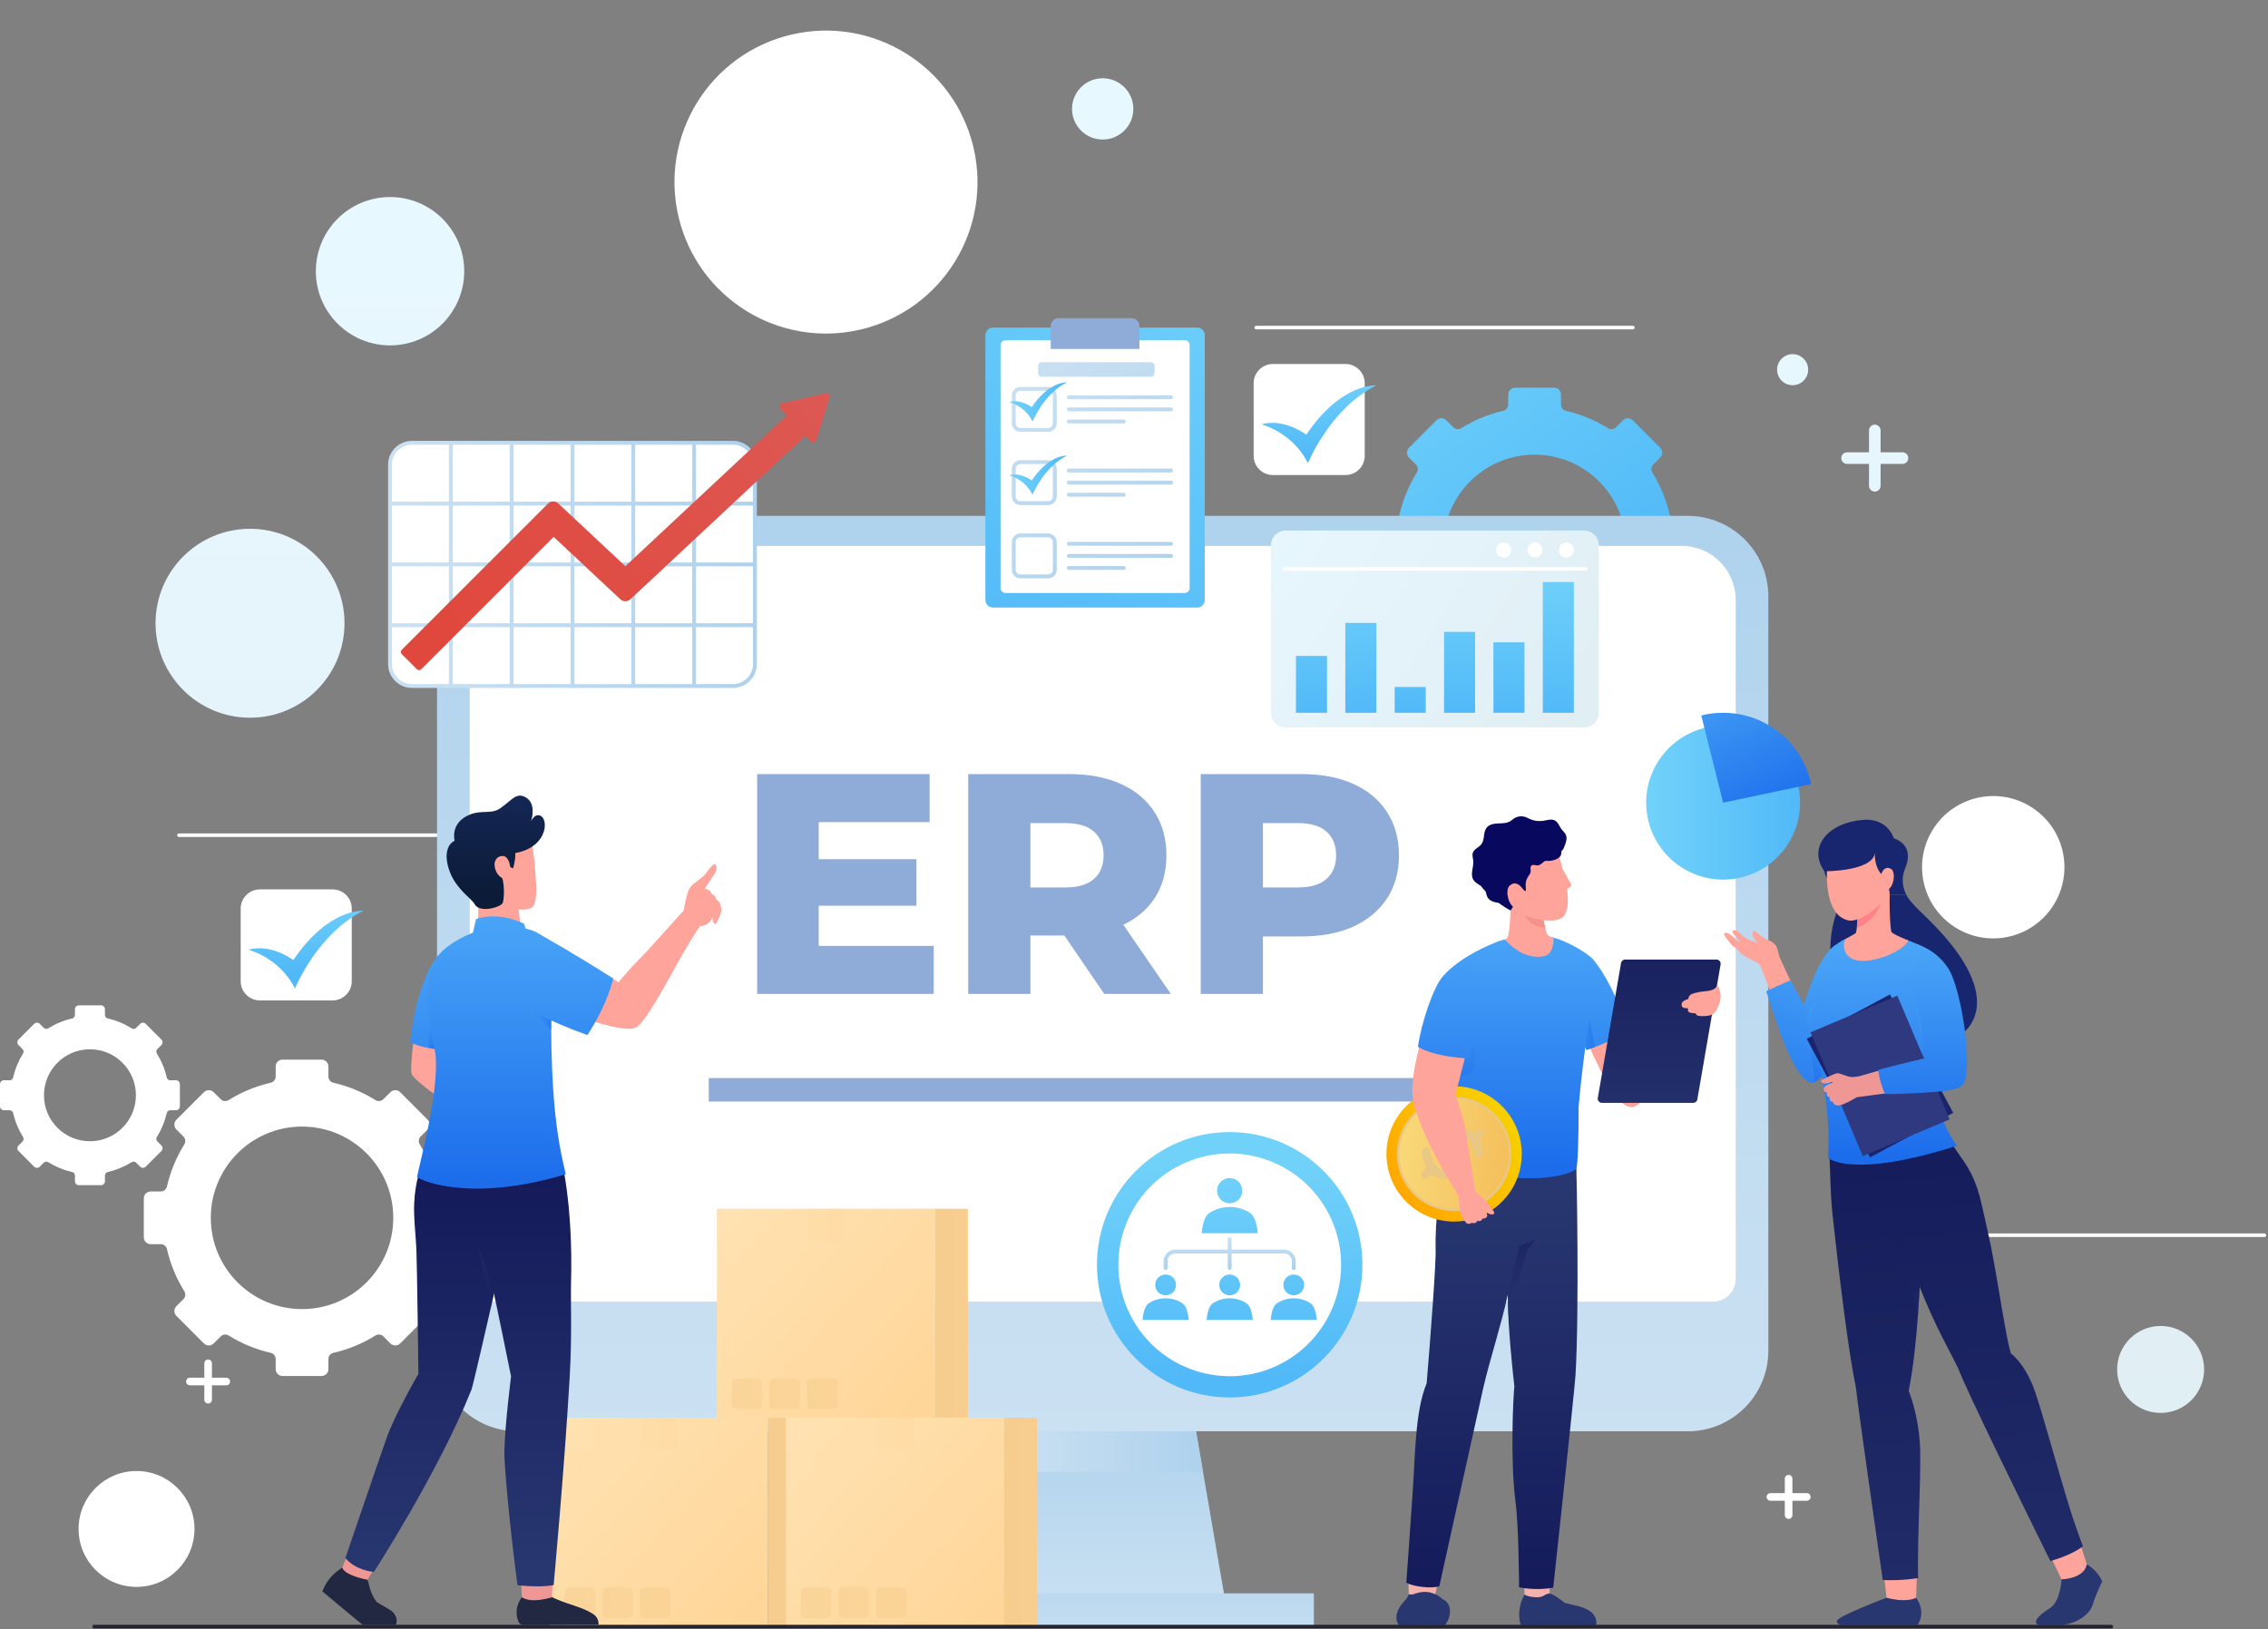 <svg width="636" height="457" viewBox="0 0 636 457" fill="none" xmlns="http://www.w3.org/2000/svg">
<rect x="0" y="0" width="636" height="457" fill="#808080" stroke="none"/>
<path d="M109.376 96.876C120.867 96.876 130.182 87.561 130.182 76.07C130.182 64.579 120.867 55.264 109.376 55.264C97.885 55.264 88.57 64.579 88.57 76.07C88.57 87.561 97.885 96.876 109.376 96.876Z" fill="url(#paint0_linear_752_3733)"/>
<path d="M502.695 108.046C505.102 108.046 507.053 106.095 507.053 103.688C507.053 101.281 505.102 99.329 502.695 99.329C500.287 99.329 498.336 101.281 498.336 103.688C498.336 106.095 500.287 108.046 502.695 108.046Z" fill="url(#paint1_linear_752_3733)"/>
<path d="M309.217 39.139C313.964 39.139 317.812 35.291 317.812 30.544C317.812 25.798 313.964 21.95 309.217 21.95C304.471 21.95 300.623 25.798 300.623 30.544C300.623 35.291 304.471 39.139 309.217 39.139Z" fill="url(#paint2_linear_752_3733)"/>
<path d="M437.743 126.865C440.151 126.865 442.102 124.913 442.102 122.506C442.102 120.099 440.151 118.147 437.743 118.147C435.336 118.147 433.385 120.099 433.385 122.506C433.385 124.913 435.336 126.865 437.743 126.865Z" fill="white"/>
<path d="M605.89 396.298C612.625 396.298 618.086 390.838 618.086 384.102C618.086 377.366 612.625 371.906 605.89 371.906C599.154 371.906 593.693 377.366 593.693 384.102C593.693 390.838 599.154 396.298 605.89 396.298Z" fill="url(#paint3_linear_752_3733)"/>
<path d="M575.278 254.731C581.625 245.716 579.462 233.263 570.447 226.916C561.433 220.569 548.98 222.732 542.633 231.747C536.286 240.761 538.449 253.214 547.463 259.561C556.478 265.908 568.931 263.745 575.278 254.731Z" fill="white"/>
<path d="M54.539 428.841C54.539 437.817 47.263 445.094 38.287 445.094C29.312 445.094 22.035 437.817 22.035 428.841C22.035 419.866 29.312 412.589 38.287 412.589C47.263 412.589 54.539 419.866 54.539 428.841Z" fill="white"/>
<path d="M70.112 201.306C84.745 201.306 96.607 189.444 96.607 174.811C96.607 160.178 84.745 148.316 70.112 148.316C55.479 148.316 43.617 160.178 43.617 174.811C43.617 189.444 55.479 201.306 70.112 201.306Z" fill="url(#paint4_linear_752_3733)"/>
<path d="M241.336 92.428C264.179 87.066 278.35 64.202 272.988 41.36C267.627 18.517 244.763 4.346 221.92 9.708C199.078 15.07 184.907 37.934 190.269 60.776C195.63 83.618 218.494 97.789 241.336 92.428Z" fill="white"/>
<path d="M50.184 234.256H155.806" stroke="white" stroke-miterlimit="10" stroke-linecap="round"/>
<path d="M529.377 346.454H635" stroke="white" stroke-miterlimit="10" stroke-linecap="round"/>
<path d="M352.281 91.883H457.904" stroke="white" stroke-miterlimit="10" stroke-linecap="round"/>
<path d="M63.465 386.422H59.429V382.386C59.429 381.797 58.951 381.319 58.362 381.319C57.773 381.319 57.295 381.797 57.295 382.386V386.422H53.258C52.669 386.422 52.191 386.9 52.191 387.489C52.191 388.078 52.669 388.556 53.258 388.556H57.295V392.593C57.295 393.182 57.773 393.66 58.362 393.66C58.951 393.66 59.429 393.182 59.429 392.593V388.556H63.465C64.054 388.556 64.532 388.078 64.532 387.489C64.532 386.899 64.054 386.422 63.465 386.422Z" fill="white"/>
<path d="M533.504 126.867H527.36V120.723C527.36 119.825 526.632 119.098 525.735 119.098C524.838 119.098 524.111 119.825 524.111 120.723V126.867H517.966C517.069 126.867 516.342 127.594 516.342 128.492C516.342 129.389 517.069 130.116 517.966 130.116H524.111V136.261C524.111 137.158 524.838 137.885 525.735 137.885C526.632 137.885 527.36 137.158 527.36 136.261V130.116H533.504C534.401 130.116 535.129 129.389 535.129 128.492C535.129 127.594 534.401 126.867 533.504 126.867Z" fill="url(#paint5_linear_752_3733)"/>
<path d="M506.67 418.791H502.634V414.755C502.634 414.166 502.156 413.688 501.567 413.688C500.978 413.688 500.5 414.166 500.5 414.755V418.791H496.464C495.875 418.791 495.396 419.269 495.396 419.858C495.396 420.448 495.875 420.926 496.464 420.926H500.5V424.962C500.5 425.551 500.978 426.029 501.567 426.029C502.156 426.029 502.634 425.551 502.634 424.962V420.926H506.67C507.259 420.926 507.737 420.448 507.737 419.858C507.737 419.269 507.259 418.791 506.67 418.791Z" fill="white"/>
<path d="M129.071 347.036V336.114C129.071 335.046 128.205 334.179 127.136 334.179H124.325C123.502 334.179 122.773 333.62 122.589 332.818C121.616 328.577 119.959 324.596 117.723 321.01C117.277 320.293 117.362 319.371 117.958 318.774L119.936 316.797C120.691 316.041 120.691 314.816 119.936 314.061L112.214 306.338C111.458 305.582 110.233 305.582 109.477 306.338L107.503 308.312C106.907 308.908 105.983 308.992 105.268 308.546C101.681 306.309 97.7 304.65 93.457 303.675C92.655 303.491 92.096 302.763 92.096 301.94V299.137C92.096 298.069 91.23 297.202 90.161 297.202H79.239C78.171 297.202 77.304 298.069 77.304 299.137V301.94C77.304 302.763 76.744 303.491 75.943 303.675C71.699 304.65 67.717 306.308 64.13 308.545C63.415 308.991 62.491 308.906 61.895 308.309L59.923 306.336C59.167 305.581 57.942 305.581 57.187 306.336L49.464 314.06C48.709 314.815 48.709 316.04 49.464 316.796L51.44 318.77C52.036 319.367 52.12 320.289 51.675 321.005C49.439 324.593 47.782 328.574 46.809 332.816C46.625 333.619 45.896 334.177 45.073 334.177H42.265C41.197 334.177 40.33 335.043 40.33 336.112V347.034C40.33 348.102 41.196 348.969 42.265 348.969H45.074C45.897 348.969 46.625 349.528 46.81 350.33C47.784 354.572 49.443 358.553 51.678 362.139C52.124 362.854 52.039 363.778 51.443 364.374L49.465 366.352C48.71 367.107 48.71 368.332 49.465 369.087L57.188 376.81C57.943 377.566 59.168 377.566 59.924 376.81L61.903 374.83C62.5 374.234 63.422 374.15 64.139 374.595C67.724 376.828 71.704 378.483 75.945 379.457C76.748 379.641 77.306 380.369 77.306 381.193V384.009C77.306 385.078 78.173 385.944 79.241 385.944H90.163C91.231 385.944 92.098 385.079 92.098 384.009V381.191C92.098 380.368 92.658 379.64 93.46 379.456C97.701 378.483 101.68 376.826 105.266 374.594C105.981 374.148 106.904 374.233 107.501 374.829L109.482 376.81C110.237 377.566 111.462 377.566 112.218 376.81L119.94 369.087C120.696 368.331 120.696 367.106 119.94 366.35L117.962 364.372C117.365 363.775 117.28 362.852 117.726 362.137C119.961 358.551 121.618 354.571 122.592 350.33C122.776 349.528 123.505 348.969 124.328 348.969H127.141C128.204 348.971 129.071 348.105 129.071 347.036ZM84.697 367.176C70.559 367.176 59.114 355.708 59.114 341.568C59.114 327.451 70.56 315.983 84.697 315.983C98.836 315.983 110.282 327.451 110.282 341.568C110.282 355.708 98.836 367.176 84.697 367.176Z" fill="white"/>
<path d="M474.708 158.577V147.654C474.708 146.586 473.842 145.719 472.773 145.719H469.962C469.138 145.719 468.41 145.16 468.226 144.357C467.253 140.116 465.595 136.136 463.36 132.549C462.913 131.832 462.998 130.91 463.595 130.313L465.572 128.336C466.328 127.58 466.328 126.355 465.572 125.601L457.85 117.878C457.095 117.122 455.87 117.122 455.114 117.878L453.14 119.852C452.543 120.448 451.62 120.532 450.905 120.086C447.318 117.849 443.337 116.19 439.094 115.215C438.291 115.031 437.733 114.303 437.733 113.48V110.677C437.733 109.609 436.867 108.742 435.798 108.742H424.876C423.808 108.742 422.941 109.608 422.941 110.677V113.48C422.941 114.303 422.381 115.031 421.58 115.215C417.335 116.19 413.353 117.848 409.767 120.085C409.051 120.531 408.128 120.446 407.531 119.851L405.56 117.878C404.804 117.122 403.579 117.122 402.823 117.878L395.101 125.601C394.345 126.356 394.345 127.581 395.101 128.336L397.076 130.31C397.673 130.907 397.757 131.829 397.312 132.545C395.076 136.133 393.419 140.114 392.445 144.356C392.261 145.159 391.533 145.717 390.71 145.717H387.902C386.834 145.717 385.967 146.583 385.967 147.652V158.574C385.967 159.643 386.832 160.509 387.902 160.509H390.711C391.534 160.509 392.261 161.068 392.447 161.87C393.421 166.112 395.079 170.093 397.315 173.679C397.761 174.394 397.676 175.318 397.08 175.914L395.102 177.892C394.347 178.647 394.347 179.872 395.102 180.627L402.824 188.35C403.58 189.106 404.805 189.106 405.561 188.35L407.54 186.37C408.137 185.774 409.059 185.69 409.776 186.135C413.361 188.368 417.341 190.024 421.582 190.997C422.384 191.181 422.944 191.909 422.944 192.733V195.549C422.944 196.618 423.811 197.484 424.879 197.484H435.801C436.869 197.484 437.736 196.619 437.736 195.549V192.731C437.736 191.908 438.296 191.18 439.098 190.996C443.339 190.024 447.318 188.367 450.903 186.134C451.619 185.688 452.542 185.773 453.139 186.369L455.119 188.35C455.875 189.106 457.1 189.106 457.856 188.35L465.578 180.627C466.334 179.871 466.334 178.646 465.578 177.892L463.599 175.913C463.003 175.316 462.918 174.393 463.364 173.678C465.599 170.092 467.256 166.112 468.23 161.871C468.414 161.069 469.143 160.51 469.966 160.51H472.778C473.842 160.51 474.708 159.645 474.708 158.577ZM430.334 178.716C416.195 178.716 404.751 167.248 404.751 153.108C404.751 138.991 416.196 127.523 430.334 127.523C444.473 127.523 455.919 138.991 455.919 153.108C455.92 167.247 444.474 178.716 430.334 178.716Z" fill="url(#paint6_linear_752_3733)"/>
<path d="M50.446 310.304V304.096C50.446 303.488 49.954 302.996 49.346 302.996H47.748C47.28 302.996 46.866 302.678 46.762 302.222C46.209 299.811 45.267 297.549 43.996 295.509C43.742 295.102 43.79 294.577 44.13 294.239L45.254 293.115C45.683 292.686 45.683 291.989 45.254 291.56L40.863 287.17C40.434 286.741 39.737 286.741 39.309 287.17L38.186 288.292C37.846 288.631 37.321 288.679 36.915 288.425C34.877 287.153 32.613 286.21 30.201 285.656C29.745 285.552 29.427 285.138 29.427 284.67V283.077C29.427 282.469 28.935 281.977 28.327 281.977H22.119C21.511 281.977 21.019 282.469 21.019 283.077V284.67C21.019 285.138 20.701 285.552 20.245 285.656C17.832 286.21 15.568 287.153 13.53 288.425C13.123 288.679 12.598 288.631 12.259 288.292L11.138 287.171C10.709 286.741 10.012 286.741 9.583 287.171L5.193 291.561C4.764 291.99 4.764 292.687 5.193 293.116L6.315 294.239C6.654 294.577 6.702 295.102 6.449 295.509C5.179 297.549 4.236 299.812 3.682 302.223C3.578 302.679 3.164 302.997 2.696 302.997H1.1C0.492 302.997 0 303.489 0 304.097V310.306C0 310.913 0.492 311.405 1.1 311.405H2.697C3.165 311.405 3.579 311.723 3.684 312.179C4.238 314.591 5.181 316.854 6.451 318.892C6.705 319.299 6.657 319.824 6.317 320.163L5.194 321.287C4.765 321.716 4.765 322.412 5.194 322.841L9.584 327.232C10.013 327.662 10.71 327.662 11.139 327.232L12.264 326.107C12.602 325.768 13.127 325.72 13.534 325.973C15.573 327.243 17.835 328.183 20.246 328.736C20.702 328.841 21.02 329.255 21.02 329.723V331.325C21.02 331.932 21.512 332.424 22.12 332.424H28.328C28.936 332.424 29.428 331.932 29.428 331.325V329.723C29.428 329.255 29.746 328.841 30.202 328.736C32.613 328.183 34.876 327.242 36.913 325.973C37.32 325.719 37.845 325.767 38.184 326.107L39.31 327.233C39.739 327.662 40.435 327.662 40.864 327.233L45.255 322.843C45.685 322.414 45.684 321.717 45.255 321.288L44.13 320.163C43.791 319.824 43.742 319.299 43.996 318.892C45.267 316.854 46.209 314.591 46.763 312.181C46.867 311.724 47.281 311.406 47.749 311.406H49.349C49.954 311.404 50.446 310.911 50.446 310.304ZM25.221 320.099C18.097 320.099 12.33 314.32 12.33 307.196C12.33 300.082 18.097 294.304 25.221 294.304C32.345 294.304 38.113 300.082 38.113 307.196C38.112 314.32 32.345 320.099 25.221 320.099Z" fill="white"/>
<path d="M473.304 401.448H145.132C132.662 401.448 122.555 391.339 122.555 378.871V167.269C122.555 154.799 132.664 144.691 145.132 144.691H473.304C485.773 144.691 495.881 154.8 495.881 167.269V378.871C495.881 391.34 485.773 401.448 473.304 401.448Z" fill="url(#paint7_linear_752_3733)"/>
<path d="M486.728 168.254V358.743C486.728 362.24 483.893 365.075 480.396 365.075H138.05C134.553 365.075 131.719 362.24 131.719 358.743V168.254C131.719 159.892 138.497 153.114 146.858 153.114H471.589C479.949 153.114 486.728 159.892 486.728 168.254Z" fill="white"/>
<path d="M344.832 456.231H273.6L281.08 412.819L283.04 401.451H335.392L337.352 412.819L344.832 456.231Z" fill="url(#paint8_linear_752_3733)"/>
<path d="M337.354 412.819H281.082L283.042 401.451H335.394L337.354 412.819Z" fill="url(#paint9_linear_752_3733)"/>
<path d="M368.437 446.899H250.002V456.233H368.437V446.899Z" fill="url(#paint10_linear_752_3733)"/>
<path d="M419.688 302.375H198.746V308.958H419.688V302.375Z" fill="#8FABD8"/>
<path d="M205.541 192.409H115.529C112.131 192.409 109.375 189.654 109.375 186.255V130.35C109.375 126.952 112.13 124.196 115.529 124.196H205.541C208.94 124.196 211.695 126.951 211.695 130.35V186.255C211.695 189.654 208.939 192.409 205.541 192.409Z" fill="white"/>
<path d="M205.541 123.651H115.531C111.837 123.651 108.832 126.657 108.832 130.35V186.255C108.832 189.948 111.837 192.953 115.531 192.953H205.541C209.235 192.953 212.24 189.948 212.24 186.255V130.35C212.24 126.657 209.236 123.651 205.541 123.651ZM211.151 130.35V140.705H195.186V124.74H205.541C208.635 124.74 211.151 127.257 211.151 130.35ZM159.993 158.847V174.812H144.028V158.847H159.993ZM144.028 157.758V141.794H159.993V157.758H144.028ZM161.081 158.847H177.046V174.812H161.081V158.847ZM161.081 157.758V141.794H177.046V157.758H161.081ZM178.134 141.794H194.099V157.758H178.134V141.794ZM178.134 140.705V124.74H194.099V140.705H178.134ZM177.045 140.705H161.08V124.74H177.045V140.705ZM159.993 140.705H144.028V124.74H159.993V140.705ZM142.939 140.705H126.974V124.74H142.939V140.705ZM142.939 141.794V157.758H126.974V141.794H142.939ZM125.886 157.758H109.921V141.794H125.886V157.758ZM125.886 158.847V174.812H109.921V158.847H125.886ZM126.974 158.847H142.939V174.812H126.974V158.847ZM142.939 175.9V191.864H126.974V175.9H142.939ZM144.028 175.9H159.993V191.864H144.028V175.9ZM161.081 175.9H177.046V191.864H161.081V175.9ZM178.134 175.9H194.099V191.864H178.134V175.9ZM178.134 174.811V158.846H194.099V174.811H178.134ZM195.187 158.847H211.152V174.812H195.187V158.847ZM195.187 157.758V141.794H211.152V157.758H195.187ZM115.531 124.74H125.886V140.705H109.921V130.35C109.921 127.257 112.437 124.74 115.531 124.74ZM109.921 186.255V175.9H125.886V191.864H115.531C112.437 191.864 109.921 189.348 109.921 186.255ZM205.541 191.864H195.186V175.9H211.151V186.255C211.151 189.348 208.635 191.864 205.541 191.864Z" fill="url(#paint11_linear_752_3733)"/>
<path d="M231.611 110.273L219.245 113.116C218.594 113.266 218.348 114.064 218.804 114.554L220.633 116.519L175.367 158.814L156.554 141.2C155.736 140.434 154.456 140.456 153.664 141.248L112.688 182.225C112.341 182.572 112.341 183.134 112.688 183.481L116.9 187.693C117.247 188.04 117.809 188.04 118.156 187.693L155.263 150.587L173.944 168.075C174.742 168.822 175.983 168.823 176.782 168.076L225.904 122.18L227.451 123.841C227.906 124.33 228.72 124.142 228.916 123.503L232.637 111.372C232.833 110.734 232.263 110.124 231.611 110.273Z" fill="url(#paint12_linear_752_3733)"/>
<path d="M344.832 391.961C365.388 391.961 382.051 375.297 382.051 354.742C382.051 334.186 365.388 317.523 344.832 317.523C324.277 317.523 307.613 334.186 307.613 354.742C307.613 375.297 324.277 391.961 344.832 391.961Z" fill="url(#paint13_linear_752_3733)"/>
<path d="M357.608 383.265C373.35 376.216 380.397 357.74 373.348 341.997C366.299 326.255 347.822 319.208 332.08 326.257C316.338 333.306 309.291 351.783 316.34 367.525C323.389 383.267 341.865 390.314 357.608 383.265Z" fill="white"/>
<path d="M348.377 333.96C348.377 335.916 346.791 337.501 344.836 337.501C342.88 337.501 341.295 335.916 341.295 333.96C341.295 332.005 342.88 330.419 344.836 330.419C346.791 330.419 348.377 332.005 348.377 333.96Z" fill="url(#paint14_linear_752_3733)"/>
<path d="M351.02 340.628C350.643 340.233 350.068 339.875 349.418 339.561C346.538 338.17 343.133 338.17 340.253 339.561C339.603 339.876 339.028 340.233 338.651 340.628C337.144 342.21 336.994 345.902 336.994 345.902H344.836H352.678C352.678 345.902 352.525 342.21 351.02 340.628Z" fill="url(#paint15_linear_752_3733)"/>
<path d="M329.785 360.388C329.785 361.999 328.48 363.305 326.868 363.305C325.257 363.305 323.951 362 323.951 360.388C323.951 358.778 325.257 357.471 326.868 357.471C328.48 357.471 329.785 358.778 329.785 360.388Z" fill="url(#paint16_linear_752_3733)"/>
<path d="M331.963 365.88C331.653 365.554 331.179 365.259 330.643 365C328.271 363.853 325.466 363.853 323.093 365C322.558 365.259 322.084 365.554 321.774 365.88C320.532 367.183 320.408 370.224 320.408 370.224H326.868H333.328C333.328 370.224 333.204 367.183 331.963 365.88Z" fill="url(#paint17_linear_752_3733)"/>
<path d="M347.752 360.388C347.752 361.999 346.447 363.305 344.835 363.305C343.224 363.305 341.918 362 341.918 360.388C341.918 358.778 343.224 357.471 344.835 357.471C346.447 357.471 347.752 358.778 347.752 360.388Z" fill="url(#paint18_linear_752_3733)"/>
<path d="M349.93 365.88C349.62 365.554 349.146 365.259 348.61 365C346.238 363.853 343.433 363.853 341.06 365C340.524 365.259 340.051 365.554 339.74 365.88C338.499 367.183 338.375 370.224 338.375 370.224H344.835H351.295C351.295 370.224 351.171 367.183 349.93 365.88Z" fill="url(#paint19_linear_752_3733)"/>
<path d="M365.717 360.388C365.717 361.999 364.411 363.305 362.8 363.305C361.188 363.305 359.883 362 359.883 360.388C359.883 358.778 361.188 357.471 362.8 357.471C364.411 357.471 365.717 358.778 365.717 360.388Z" fill="url(#paint20_linear_752_3733)"/>
<path d="M367.895 365.88C367.584 365.554 367.111 365.259 366.575 365C364.202 363.853 361.398 363.853 359.025 365C358.489 365.259 358.016 365.554 357.705 365.88C356.464 367.183 356.34 370.224 356.34 370.224H362.8H369.26C369.26 370.224 369.136 367.183 367.895 365.88Z" fill="url(#paint21_linear_752_3733)"/>
<path d="M360.115 350.484H345.377V347.581C345.377 347.281 345.133 347.037 344.833 347.037C344.532 347.037 344.288 347.281 344.288 347.581V350.484H329.552C327.77 350.484 326.322 351.932 326.322 353.713V355.656C326.322 355.956 326.566 356.2 326.867 356.2C327.167 356.2 327.411 355.956 327.411 355.656V353.713C327.411 352.533 328.371 351.573 329.552 351.573H344.288V355.656C344.288 355.956 344.532 356.2 344.833 356.2C345.133 356.2 345.377 355.956 345.377 355.656V351.573H360.115C361.295 351.573 362.255 352.533 362.255 353.713V355.656C362.255 355.956 362.499 356.2 362.8 356.2C363.1 356.2 363.344 355.956 363.344 355.656V353.713C363.344 351.932 361.896 350.484 360.115 350.484Z" fill="url(#paint22_linear_752_3733)"/>
<path d="M578.112 442.979L574.438 435.323L583.148 432.329L585.192 438.766C585.192 438.766 586.007 440.971 584.509 442.299C583.012 443.626 578.112 442.979 578.112 442.979Z" fill="#FFA49A"/>
<path d="M578.112 442.979C578.112 442.979 584.41 442.857 585.192 438.766C585.192 438.766 588.159 440.341 589.517 443.57C589.517 443.57 587.707 447.116 586.867 450.031C586.026 452.947 581.871 455.689 577.799 455.747H571.722C571.722 455.747 568.532 455.072 574.953 450.978C577.781 449.177 578.112 442.979 578.112 442.979Z" fill="#283770"/>
<path d="M528.904 264.776L550.01 290.067C550.01 290.067 564.505 281.229 540.826 257.924C539.315 256.437 537.367 254.655 535.679 252.653C535.236 252.128 534.875 251.552 534.565 250.953H529.91C529.716 253.02 526.713 258.66 528.904 264.776Z" fill="#182670"/>
<path d="M528.398 442.571L529.029 448.136C529.029 448.136 532.142 449.989 534.592 449.615C537.042 449.24 537.319 448.136 537.319 448.136L537.551 441.517L528.398 442.571Z" fill="#FFA49A"/>
<path d="M537.321 448.136C537.321 448.136 535.912 449.032 532.405 448.763C531.846 448.72 529.846 448.377 529.03 448.136C529.03 448.136 515.196 453.358 515.127 454.635C515.058 455.913 516.819 455.74 516.819 455.74L537.736 455.748C537.736 455.748 540.328 452.412 537.321 448.136Z" fill="#283770"/>
<path d="M584.116 433.69C580.817 436.292 574.959 437.839 574.959 437.839C568.829 425.415 551.244 389.668 549.088 383.712C546.964 379.291 542.751 372.225 538.33 360.988C538.199 363.285 538.058 365.801 537.873 368.403C537.873 368.414 537.873 368.414 537.873 368.425C537.35 375.742 536.533 383.799 535.238 390.093C536.501 393.196 538.384 399.881 538.471 407.22C538.58 415.648 538.003 425.241 537.894 433.549C537.862 435.824 537.796 440.877 537.894 442.608C534.062 443.261 529.739 443.283 527.964 443.152C526.091 430.097 521.529 398.313 520.386 388.884C518.393 379.498 515.747 357.874 513.929 341.105C513.156 334.028 513.308 327.691 512.971 323.989L535.074 313.993C536.958 316.541 538.461 318.893 539.669 321.082L546.932 320.112C546.932 320.112 547.912 321.778 549.981 324.686C551.821 327.244 553.596 330.054 555.076 335.28C555.555 336.968 557.842 347.214 558.408 350.11C560.771 362.327 562.459 374.892 563.885 379.596C564.887 380.38 568.088 383.277 570.418 389.603C572.476 395.243 576.864 411.641 580.653 423.825C581.84 427.625 583.136 431.164 584.116 433.69Z" fill="url(#paint23_linear_752_3733)"/>
<path opacity="0.5" d="M538.328 360.988C538.197 363.285 538.056 365.801 537.871 368.403C536.564 362.872 529.617 345.494 529.617 345.494C530.575 345.766 532.818 345.897 532.818 345.897C533.635 348.553 538.328 360.988 538.328 360.988Z" fill="url(#paint24_linear_752_3733)"/>
<path d="M512.492 238.17C512.492 238.17 509.697 242.762 512.972 247.499C512.972 247.499 514.551 249.993 515.591 254.371C511.382 264.75 514.179 273.685 514.179 273.685C514.179 273.685 520.846 267.999 523.309 266.849C525.772 265.701 523.802 251.688 523.802 251.688C523.802 251.688 522.106 243.862 521.831 243.095C521.558 242.328 516.632 236.473 516.632 236.473L512.492 238.17Z" fill="#182670"/>
<path d="M503.302 277.568C503.302 277.568 499.176 269.078 498.842 267.917C498.842 267.917 498.585 266.006 497.869 265.016C497.154 264.027 495.175 263.45 494.57 263.01C493.966 262.57 493.094 261.962 492.192 261.209C491.764 260.852 491.312 261.456 491.532 262.473C491.752 263.49 492.921 264.467 492.921 264.467C492.921 264.467 491.766 264.246 490.117 263.421C488.467 262.597 487.665 261.133 486.62 260.94C485.575 260.747 485.688 261.372 486.162 262.013C486.566 262.559 487.546 263.649 488.21 264.333L487.148 263.807C487.148 263.807 485.499 262.157 484.729 261.8C483.959 261.443 483.382 261.69 483.465 262.103C483.548 262.515 485.334 264.715 485.692 265.155C485.829 265.324 486.386 265.688 487.041 266.086C487.475 266.645 487.895 267.165 488.05 267.354C488.407 267.794 492.996 270.175 493.38 270.395C493.658 270.553 497.251 280.331 497.251 280.331L503.302 277.568Z" fill="#FFA49A"/>
<path d="M514.744 265.027C512.566 266.41 509.986 270.123 507.732 276.406C507.732 276.417 507.732 276.438 507.721 276.449C506.011 281.12 504.639 285.313 503.572 288.808L507.753 303.747C508.113 303.747 508.505 303.671 508.897 303.496C509.713 303.137 510.595 302.364 511.521 300.948C512.893 298.869 514.363 296.038 515.648 293.381C517.618 289.309 519.143 285.639 519.143 285.639L514.744 265.027Z" fill="url(#paint25_linear_752_3733)"/>
<path d="M502.094 274.945C502.094 274.945 499.342 276.145 498.134 276.689C495.499 277.887 495.291 278.052 495.291 278.052C497.631 284.692 502.231 301.579 507.755 303.747L509.325 288.314C506.728 283.399 502.094 274.945 502.094 274.945Z" fill="url(#paint26_linear_752_3733)"/>
<path opacity="0.5" d="M515.747 289.69L515.649 293.381C514.364 296.038 512.894 298.869 511.522 300.949C510.597 302.364 509.715 303.137 508.898 303.496V303.486C508.8 301.014 506.627 288.696 506.649 286.453C506.681 284.21 509.946 279.25 509.946 279.25L515.747 289.69Z" fill="url(#paint27_linear_752_3733)"/>
<path d="M513.359 266.279C513.359 266.279 513.686 270.273 511.379 275.989C509.145 281.524 506.792 284.313 507.982 288.873C509.233 293.667 511.41 302.922 512.285 310.922C513.102 318.386 512.659 324.782 512.659 324.782C512.659 324.782 519.147 330.794 548.769 321.357C548.769 321.357 542.285 313.17 542.487 301.803C542.688 290.436 546.343 286.474 546.343 281.849C546.343 279.072 547.185 274.036 544.686 270C543.022 267.313 540.53 265.979 535.136 263.762C531.672 263.448 522.837 262.551 517.624 263.308C516.353 263.784 513.88 265.531 513.359 266.279Z" fill="url(#paint28_linear_752_3733)"/>
<path opacity="0.5" d="M537.477 281.957L539.291 299.399L542.464 297.856L537.477 281.957Z" fill="url(#paint29_linear_752_3733)"/>
<path d="M535.133 263.765C534.023 266.639 525.345 270.374 520.641 269.34C516.536 268.447 516.645 264.178 517.625 263.307C518.637 262.752 519.835 262.12 520.423 261.696C520.532 261.358 520.619 260.847 520.695 260.226C520.869 258.669 520.957 256.448 520.989 254.705C521.022 253.148 521.022 251.962 521.022 251.962L524.365 246.321C524.365 246.321 530.865 243.022 530.277 246.321C529.526 250.59 530.016 261.162 530.462 261.5C531.834 262.534 535.133 263.765 535.133 263.765Z" fill="#FFA49A"/>
<path d="M527.455 253.421C527.455 253.421 525.724 258.473 520.693 260.226C520.868 258.669 520.955 256.448 520.987 254.706L527.455 253.421Z" fill="#FF8189"/>
<path d="M529.085 251.366C528.761 251.868 528.393 252.347 527.992 252.817C527.992 252.817 527.992 252.817 527.992 252.828C525.035 256.275 520.518 258.683 518.264 258.149C514.995 257.357 513.423 254.312 512.742 250.698C511.493 244.16 513.2 235.806 513.2 235.806C515.82 226.871 532.04 232.56 532.643 238.996C533.256 245.443 529.085 251.366 529.085 251.366Z" fill="#FFA49A"/>
<path d="M534.224 243.619C535.52 240.621 535.74 236.817 531.049 235.114C531.049 235.114 529.447 229.405 522.497 229.95C512.576 230.73 506.869 237.618 511.585 244.369C511.585 244.369 525.066 244.468 525.763 239.259C525.763 239.259 525.349 243.98 528.754 246.187C528.754 246.187 529.86 248.774 529.911 250.952H534.566C533.397 248.689 533.194 246.001 534.224 243.619Z" fill="#182670"/>
<path d="M529.98 278.923L506.664 291.382L524.415 324.601L547.73 312.142L529.98 278.923Z" fill="#1A246E"/>
<path d="M532.055 279.27L507.703 289.559L522.362 324.254L546.714 313.965L532.055 279.27Z" fill="#2F397F"/>
<path d="M529.929 299.395L521.37 301.865C520.728 301.984 519.573 302.163 518.893 302.059C517.921 301.91 516.431 301.217 515.507 301.027C514.917 300.906 513.302 301.704 512.092 302.313C511.407 302.657 510.8 302.861 510.712 303C510.469 303.383 511.131 303.969 511.726 303.911C512.138 303.871 513.009 303.717 513.822 303.525L514.001 303.583C513.055 303.969 511.768 304.544 511.6 304.886C511.6 304.886 511.355 305.25 511.419 305.704C511.468 306.051 511.733 306.385 512.332 306.471C512.281 306.618 512.238 306.815 512.27 307.035C512.317 307.369 512.567 307.692 513.123 307.792C513.078 307.934 513.042 308.114 513.071 308.318C513.12 308.667 513.392 309.001 514.003 309.084C514.003 309.086 514.003 309.087 514.003 309.09C514.067 309.544 514.605 310.177 515.69 310.051C516.412 309.966 517.466 309.488 518.113 309.166C518.162 309.142 518.212 309.132 518.261 309.105C519.087 308.641 520.172 308.054 520.753 307.741L531.744 306.29L529.929 299.395Z" fill="#EF9795"/>
<path d="M550.131 304.548C548.76 305.587 545.744 306.063 542.373 306.295C538.681 306.56 531.872 306.919 528.629 306.873C527.358 303.992 526.917 301.871 526.689 300.102C529.506 299.216 540.738 296.585 540.738 296.585C540.738 296.585 537.434 281.749 536.616 278.103C535.268 272.025 536.926 267.414 537.356 264.698C540.51 265.917 543.78 267.683 546.366 271.656C550.176 277.509 553.734 301.841 550.131 304.548Z" fill="url(#paint30_linear_752_3733)"/>
<path d="M527.459 245.497C527.459 245.497 528.145 242.511 530.279 243.703C531.755 244.527 531.099 249.489 528.828 249.681" fill="#FFA49A"/>
<path d="M401.794 449.923L403.278 443.749C400.734 444.18 396.604 442.952 394.941 442.73L395.108 449.923C395.108 449.923 398.234 451.854 401.794 449.923Z" fill="#F3B2AD"/>
<path d="M438.537 326.796C438.533 326.775 438.531 326.761 438.531 326.761C438.531 326.761 438.534 326.784 438.537 326.796Z" fill="#203647"/>
<path d="M434.298 449.924L434.579 445.234C432.036 445.666 429.109 445.409 427.447 445.188L427.614 449.924C427.614 449.924 430.738 451.854 434.298 449.924Z" fill="#F3B2AD"/>
<path d="M394.354 443.921C396.096 444.92 401.172 445.695 403.625 444.898C403.625 444.898 414.532 395.449 415.924 389.364C417.751 381.419 420.926 371.829 422.816 363.163C422.794 367.655 423.187 373.496 423.623 378.466C423.623 378.477 423.623 378.477 423.623 378.488C424.122 384.234 424.664 388.812 424.664 388.812C424.282 392.444 423.527 410.042 424.983 421.225C425.928 428.426 425.981 445.186 425.981 445.186C427.925 445.632 431.748 446.003 435.561 445.302C435.561 445.302 441.541 390.054 441.805 385.753C442.9 367.666 442.114 327.594 442.029 326.809C442.029 327.096 439.947 328.902 433.564 328.541C424.77 328.052 408.178 326.797 408.178 326.797C403.309 329.536 402.403 343.607 402.576 350.422C402.778 353.63 401.117 375.483 400.066 388.016C396.858 395.559 396.826 408.411 396.195 417.841C395.21 432.551 394.354 443.921 394.354 443.921Z" fill="url(#paint31_linear_752_3733)"/>
<path d="M438.799 449.566C438.799 449.566 435.559 446.958 434.476 446.958C433.633 446.958 433.226 447.477 432.447 447.763C431.91 447.961 431.437 447.995 431.304 448.002C428.527 448.034 427.515 447.23 427.515 447.23C424.908 451.977 426.475 455.809 426.475 455.809H447.631C448.229 450.782 441.445 450.42 438.799 449.566Z" fill="#283770"/>
<path d="M404.43 448.465C404.43 448.465 403.608 447.538 402.015 446.958C400.636 446.456 398.97 446.126 396.153 447.222C395.4 447.244 395.035 447.161 395.035 447.161C394.818 447.871 394.416 448.437 393.94 448.937C389.891 453.186 392.281 455.809 392.281 455.809H405.199C407.037 453.595 407.395 449.706 404.43 448.465Z" fill="#283770"/>
<path opacity="0.5" d="M422.814 363.162C422.803 364.883 422.856 366.795 422.952 368.781L428.093 351.172C429.431 349.058 430.62 347.72 430.769 347.55L426.001 349.409C425.268 353.317 422.814 363.162 422.814 363.162Z" fill="url(#paint32_linear_752_3733)"/>
<path d="M445.34 292.848C448.012 291.833 451.505 290.32 456.143 287.504C456.824 289.128 458.966 294.337 459.611 295.769C466.192 288.688 474.371 279.935 474.371 279.935C474.371 279.935 479.857 283.111 478.961 283.986C478.065 284.862 462.132 310.534 457.663 310.537C453.903 310.539 450.239 303.689 445.34 292.848Z" fill="#FFA49A"/>
<path d="M457.116 288.645C453.838 290.964 449.995 292.652 447.218 293.686C446.325 294.024 445.552 294.296 444.932 294.492C444.561 293.817 444.191 293.131 443.821 292.434C442.525 290.017 440.805 289.962 440.01 290.093C439.727 290.136 439.553 290.213 439.553 290.213L446.489 268.86C446.489 268.86 449.32 271.637 452.891 279.346C454.013 281.774 455.679 285.215 457.116 288.645Z" fill="url(#paint33_linear_752_3733)"/>
<path opacity="0.5" d="M447.218 293.686C446.325 294.023 445.552 294.295 444.931 294.491C444.561 293.816 444.191 293.13 443.821 292.433C442.525 290.016 440.805 289.962 440.01 290.092L440.652 287.697L445.748 285.792L447.218 293.686Z" fill="url(#paint34_linear_752_3733)"/>
<path d="M446.49 268.864C444.72 266.961 438.958 263.799 435.632 262.969C434.245 262.909 434.252 262.726 432.29 262.788C429.649 262.872 426.521 262.905 422.018 263.537C416.965 264.247 408.808 271.424 407.902 273.405C405.424 278.827 408.568 296.976 407.482 314.208C405.021 322.785 405.787 328.103 405.999 328.349C407.707 330.328 424.772 330.461 430.257 330.461C435.14 330.461 441.697 329.062 442.118 327.497C442.38 326.527 442.716 320.328 442.676 310.539C443.713 298.106 446.05 282.675 446.797 280.665C447.772 278.046 448.478 271.001 446.49 268.864Z" fill="url(#paint35_linear_752_3733)"/>
<path opacity="0.5" d="M415.015 287.701L412.771 300.715L406.006 303.497L415.015 287.701Z" fill="url(#paint36_linear_752_3733)"/>
<path d="M422.018 263.538C422.018 263.538 426.922 269.555 433.116 268.165C435.935 267.52 435.631 262.97 435.631 262.97C435.631 262.97 434.38 262.843 433.849 261.983C433.736 261.807 433.545 261.136 433.344 260.315C432.965 258.684 432.523 256.459 432.523 256.459L430.361 255.65L423.624 253.122C423.624 253.122 423.611 259.328 422.954 262.337C422.751 263.26 422.018 263.538 422.018 263.538Z" fill="#FFA49A"/>
<path opacity="0.32" d="M427.326 255.793C427.326 255.793 427.748 259.638 433.345 260.314C432.966 258.683 432.524 256.458 432.524 256.458L430.363 255.649L427.326 255.793Z" fill="#D76B66"/>
<path d="M430.401 237.458C431.482 237.753 435.388 235.815 436.174 236.994C436.96 238.173 438.685 245.989 439.111 247.602C439.381 248.625 440.55 255.148 438.305 257.197C435.933 259.361 429.283 257.425 428.513 257.174C426.51 256.524 422.739 254.428 422.224 252.559L421.949 241.192L430.401 237.458Z" fill="#FFA49A"/>
<path d="M438.158 243.665C438.158 243.665 440.34 247.533 440.623 248.175C440.906 248.817 438.516 249.743 438.516 249.743" fill="#FFA49A"/>
<path d="M439.052 234.041C438.776 233.493 438.275 233.099 437.902 232.612C437.274 231.79 436.972 230.657 436.071 230.149C435.084 229.594 433.87 230.042 432.752 230.219C431.491 230.418 430.173 230.243 429.008 229.719C428.606 229.537 428.219 229.316 427.802 229.167C426.702 228.776 425.417 228.952 424.462 229.624C424.165 229.833 423.9 230.086 423.594 230.283C422.594 230.93 421.321 230.903 420.131 230.951C418.941 230.999 417.625 231.211 416.884 232.143C415.866 233.424 416.408 235.458 415.426 236.766C414.722 237.706 413.332 238.12 412.996 239.246C412.79 239.935 413.062 240.666 413.133 241.382C413.312 243.197 412.214 245.194 413.157 246.754C413.642 247.557 414.547 247.995 415.326 248.535C415.711 249.056 416.144 249.57 416.615 250.075C416.79 250.584 416.857 251.136 417.105 251.615C417.671 252.702 418.983 253.061 420.228 253.244C421.296 254.025 422.425 254.746 423.573 255.381L424.345 254.285C424.345 254.285 422.066 250.878 423.395 248.665C424.874 246.747 426.54 248.932 427.525 249.85C427.664 249.978 427.89 249.884 427.896 249.694C427.918 248.748 427.64 248.168 428.063 246.74C428.419 245.836 429.097 245.209 429.221 244.59C429.284 244.276 429.211 243.953 429.194 243.633C429.176 243.312 429.233 242.955 429.482 242.754C429.698 242.58 430.003 242.569 430.277 242.611C430.551 242.655 430.82 242.744 431.097 242.742C431.82 242.736 432.373 242.139 432.941 241.692C433.062 241.598 433.191 241.506 433.34 241.469C433.49 241.431 433.647 241.451 433.802 241.464C434.802 241.545 435.826 241.325 436.704 240.838C437.184 240.572 437.648 240.185 437.773 239.652C437.846 239.339 437.801 239.003 437.891 238.698C437.914 238.662 437.942 238.628 437.964 238.592C438.011 238.551 438.069 238.52 438.111 238.475C438.39 238.17 438.55 237.779 438.705 237.397C439.141 236.32 439.574 235.079 439.052 234.041Z" fill="#09085F"/>
<path d="M407.764 342.627C418.244 342.627 426.74 334.131 426.74 323.65C426.74 313.17 418.244 304.674 407.764 304.674C397.283 304.674 388.787 313.17 388.787 323.65C388.787 334.131 397.283 342.627 407.764 342.627Z" fill="url(#paint37_linear_752_3733)"/>
<path d="M417.472 336.411C410.424 341.773 400.364 340.406 395.002 333.359C389.641 326.311 391.007 316.251 398.056 310.89C405.104 305.528 415.163 306.895 420.525 313.943C425.886 320.99 424.52 331.05 417.472 336.411Z" fill="#E9C886"/>
<path d="M417.069 335.884C410.312 341.025 400.668 339.715 395.528 332.958C390.387 326.201 391.697 316.556 398.454 311.416C405.212 306.275 414.856 307.585 419.996 314.343C425.137 321.099 423.827 330.744 417.069 335.884Z" fill="url(#paint38_linear_752_3733)"/>
<path d="M415.817 322.954L415.781 322.658C415.69 321.9 415.465 321.17 415.099 320.447C414.854 319.964 414.992 319.375 415.422 319.049L415.686 318.847C416.184 318.47 416.28 317.76 415.902 317.262C415.523 316.764 414.813 316.669 414.317 317.046L413.826 317.42C413.449 317.706 412.931 317.728 412.535 317.468C410.868 316.37 408.939 316.372 407.404 317.541C405.333 319.116 405.664 321.503 406.329 323.843C406.854 325.779 406.699 326.849 405.794 327.537C404.807 328.289 403.461 327.951 402.521 326.716C401.794 325.762 401.335 324.544 401.263 323.377L401.234 322.926C401.234 322.926 401.057 321.553 399.658 321.986C398.685 322.288 398.845 323.681 398.845 323.681L398.853 323.947C398.878 324.784 399.185 325.803 399.678 326.756C399.935 327.252 399.815 327.858 399.371 328.196L399.04 328.448C398.543 328.827 398.447 329.537 398.825 330.033L398.84 330.053C399.219 330.55 399.929 330.646 400.425 330.268L400.977 329.848C401.352 329.563 401.868 329.537 402.261 329.796C404.005 330.943 406.085 330.948 407.683 329.731C409.494 328.354 409.921 326.483 409.113 323.479C408.492 321.128 408.552 320.267 409.379 319.639C410.042 319.134 411.183 319.026 412.214 320.383C413.17 321.639 413.318 322.767 413.382 323.25L413.436 323.659C413.436 323.659 413.606 325.082 415.005 324.649C415.977 324.348 415.817 322.954 415.817 322.954Z" fill="#E9C886"/>
<path d="M418.985 339.975C418.871 339.593 417.299 337.581 417.02 337.219C416.29 336.27 413.759 334.148 413.759 334.148L410.679 315.312C409.792 311.542 408.129 307.015 408.129 307.015C408.129 307.015 410.51 298.309 412.277 290.382C404.477 287.976 403.748 281.537 401.587 280.353C400.245 286.393 396.718 296.038 396.185 303.463L396.181 303.462C396.005 304.614 396.002 305.783 396.11 306.963C396.188 308.82 396.491 310.41 397.087 311.614C398.621 316.471 401.073 321.682 403.702 326.38C407.361 332.912 408.93 335.292 408.93 335.292C408.93 335.292 409.3 339.908 409.836 340.901C410.37 341.894 411.022 343.243 411.729 343.261C412.436 343.281 412.619 342.973 412.619 342.973C412.619 342.973 413.128 343.121 413.605 343.025C414.083 342.929 414.298 342.378 414.298 342.378C414.298 342.378 414.819 342.599 415.22 342.409C415.621 342.218 415.659 341.816 415.659 341.816C415.659 341.816 416.733 341.859 417.037 341.14C417.186 340.786 416.614 339.602 416.614 339.602C416.614 339.602 417.056 340.433 418.029 340.586C419.005 340.739 419.1 340.357 418.985 339.975Z" fill="#FFA49A"/>
<path d="M416.736 281.446L418.605 264.691C418.605 264.691 409.743 268.017 404.584 273.863C402.056 276.728 398.571 286.689 397.621 293.631C399.723 294.782 403.124 296.299 411.798 296.919C413.324 292.386 416.24 284.88 416.736 281.446Z" fill="url(#paint39_linear_752_3733)"/>
<path d="M426.92 249.249C426.92 249.249 427.279 249.679 427.399 251.262C427.519 252.844 427.305 255.053 426.388 255.305C425.471 255.558 423.717 254.227 423.152 252.627C422.66 251.232 422.188 248.765 423.969 247.978C425.75 247.192 426.92 249.249 426.92 249.249Z" fill="#FFA49A"/>
<path d="M449.221 309.339H474.813C475.386 309.339 475.877 308.927 475.974 308.361L482.495 270.513C482.619 269.793 482.065 269.136 481.334 269.136H455.742C455.169 269.136 454.679 269.548 454.581 270.114L448.06 307.962C447.937 308.682 448.491 309.339 449.221 309.339Z" fill="url(#paint40_linear_752_3733)"/>
<path d="M481.628 276.193C481.628 276.193 482.513 277.961 482.513 279.5C482.513 281.041 481.344 283.973 480.188 284.549C479.031 285.125 476.687 285.059 476.152 284.891C475.616 284.723 475.482 284.221 475.482 284.221C475.482 284.221 474.059 284.128 473.807 283.987C473.004 283.535 473.423 282.816 473.423 282.816C473.423 282.816 472.331 282.834 471.93 282.566C471.529 282.299 471.348 281.444 471.984 280.883C472.429 280.492 473.407 280.204 473.407 280.204C473.407 280.204 473.441 279.525 474.103 278.968C474.423 278.698 476.186 278.228 477.776 278.06C479.007 277.928 481.009 277.908 481.628 276.193Z" fill="#FFA49A"/>
<path d="M483.203 246.704C495.12 246.704 504.78 237.043 504.78 225.126C504.78 213.209 495.12 203.548 483.203 203.548C471.286 203.548 461.625 213.209 461.625 225.126C461.625 237.043 471.286 246.704 483.203 246.704Z" fill="url(#paint41_linear_752_3733)"/>
<path d="M507.885 219.923L483.203 225.126L477.07 200.673C479.029 200.177 481.09 199.923 483.203 199.923C495.34 199.923 505.48 208.498 507.885 219.923Z" fill="url(#paint42_linear_752_3733)"/>
<path d="M93.253 280.602H72.885C69.908 280.602 67.494 278.189 67.494 275.212V254.844C67.494 251.868 69.908 249.454 72.885 249.454H93.253C96.23 249.454 98.643 251.867 98.643 254.844V275.212C98.643 278.188 96.23 280.602 93.253 280.602Z" fill="white"/>
<path d="M69.65 266.369C69.65 266.369 78.429 268.587 82.717 277.276C82.717 277.276 88.885 261.898 101.907 255.462C101.907 255.462 92.182 254.573 82.246 269.295C82.246 269.295 76.183 264.573 69.65 266.369Z" fill="url(#paint43_linear_752_3733)"/>
<path d="M377.309 133.241H356.941C353.964 133.241 351.551 130.828 351.551 127.851V107.483C351.551 104.506 353.964 102.093 356.942 102.093H377.31C380.287 102.093 382.701 104.506 382.701 107.483V127.851C382.699 130.827 380.285 133.241 377.309 133.241Z" fill="white"/>
<path d="M353.707 119.008C353.707 119.008 362.486 121.226 366.773 129.915C366.773 129.915 372.943 114.536 385.964 108.101C385.964 108.101 376.239 107.212 366.303 121.934C366.303 121.934 360.24 117.213 353.707 119.008Z" fill="url(#paint44_linear_752_3733)"/>
<path d="M335.734 170.404H278.446C277.276 170.404 276.326 169.455 276.326 168.284V94.004C276.326 92.833 277.276 91.884 278.446 91.884H335.734C336.904 91.884 337.854 92.834 337.854 94.004V168.284C337.854 169.455 336.904 170.404 335.734 170.404Z" fill="url(#paint45_linear_752_3733)"/>
<path d="M332.226 166.321H281.955C281.193 166.321 280.574 165.702 280.574 164.94V96.803C280.574 96.04 281.193 95.423 281.955 95.423H332.226C332.988 95.423 333.607 96.041 333.607 96.803V164.94C333.608 165.702 332.989 166.321 332.226 166.321Z" fill="white"/>
<path d="M319.531 97.871H294.648V91.448C294.648 90.235 295.632 89.251 296.846 89.251H317.335C318.548 89.251 319.532 90.234 319.532 91.448L319.531 97.871Z" fill="#8FABD8"/>
<path d="M293.929 121.115H286.146C284.821 121.115 283.742 120.036 283.742 118.711V110.928C283.742 109.602 284.821 108.523 286.146 108.523H293.929C295.255 108.523 296.334 109.602 296.334 110.928V118.711C296.334 120.036 295.256 121.115 293.929 121.115ZM286.146 109.612C285.421 109.612 284.831 110.202 284.831 110.928V118.711C284.831 119.436 285.421 120.026 286.146 120.026H293.929C294.655 120.026 295.245 119.436 295.245 118.711V110.928C295.245 110.202 294.655 109.612 293.929 109.612H286.146Z" fill="url(#paint46_linear_752_3733)"/>
<path d="M328.387 111.971H299.714C299.414 111.971 299.17 111.727 299.17 111.426C299.17 111.126 299.414 110.882 299.714 110.882H328.387C328.687 110.882 328.931 111.126 328.931 111.426C328.931 111.728 328.689 111.971 328.387 111.971Z" fill="url(#paint47_linear_752_3733)"/>
<path d="M328.387 115.364H299.714C299.414 115.364 299.17 115.12 299.17 114.819C299.17 114.519 299.414 114.275 299.714 114.275H328.387C328.687 114.275 328.931 114.519 328.931 114.819C328.931 115.12 328.689 115.364 328.387 115.364Z" fill="url(#paint48_linear_752_3733)"/>
<path d="M315.138 118.755H299.712C299.412 118.755 299.168 118.511 299.168 118.21C299.168 117.91 299.412 117.666 299.712 117.666H315.138C315.439 117.666 315.683 117.91 315.683 118.21C315.683 118.511 315.44 118.755 315.138 118.755Z" fill="url(#paint49_linear_752_3733)"/>
<path d="M293.929 141.662H286.146C284.821 141.662 283.742 140.583 283.742 139.258V131.474C283.742 130.149 284.821 129.07 286.146 129.07H293.929C295.255 129.07 296.334 130.149 296.334 131.474V139.258C296.334 140.584 295.256 141.662 293.929 141.662ZM286.146 130.159C285.421 130.159 284.831 130.749 284.831 131.474V139.258C284.831 139.983 285.421 140.573 286.146 140.573H293.929C294.655 140.573 295.245 139.983 295.245 139.258V131.474C295.245 130.749 294.655 130.159 293.929 130.159H286.146Z" fill="url(#paint50_linear_752_3733)"/>
<path d="M328.387 132.519H299.714C299.414 132.519 299.17 132.275 299.17 131.975C299.17 131.674 299.414 131.43 299.714 131.43H328.387C328.687 131.43 328.931 131.674 328.931 131.975C328.931 132.275 328.689 132.519 328.387 132.519Z" fill="url(#paint51_linear_752_3733)"/>
<path d="M328.387 135.912H299.714C299.414 135.912 299.17 135.668 299.17 135.368C299.17 135.067 299.414 134.823 299.714 134.823H328.387C328.687 134.823 328.931 135.067 328.931 135.368C328.931 135.668 328.689 135.912 328.387 135.912Z" fill="url(#paint52_linear_752_3733)"/>
<path d="M315.138 139.303H299.712C299.412 139.303 299.168 139.059 299.168 138.759C299.168 138.458 299.412 138.214 299.712 138.214H315.138C315.439 138.214 315.683 138.458 315.683 138.759C315.683 139.059 315.44 139.303 315.138 139.303Z" fill="url(#paint53_linear_752_3733)"/>
<path d="M293.929 162.211H286.146C284.821 162.211 283.742 161.132 283.742 159.806V152.023C283.742 150.698 284.821 149.619 286.146 149.619H293.929C295.255 149.619 296.334 150.698 296.334 152.023V159.806C296.334 161.132 295.256 162.211 293.929 162.211ZM286.146 150.708C285.421 150.708 284.831 151.298 284.831 152.023V159.806C284.831 160.532 285.421 161.122 286.146 161.122H293.929C294.655 161.122 295.245 160.532 295.245 159.806V152.023C295.245 151.298 294.655 150.708 293.929 150.708H286.146Z" fill="url(#paint54_linear_752_3733)"/>
<path d="M328.387 153.067H299.714C299.414 153.067 299.17 152.823 299.17 152.523C299.17 152.222 299.414 151.979 299.714 151.979H328.387C328.687 151.979 328.931 152.222 328.931 152.523C328.931 152.823 328.689 153.067 328.387 153.067Z" fill="url(#paint55_linear_752_3733)"/>
<path d="M328.387 156.459H299.714C299.414 156.459 299.17 156.216 299.17 155.915C299.17 155.615 299.414 155.371 299.714 155.371H328.387C328.687 155.371 328.931 155.615 328.931 155.915C328.931 156.217 328.689 156.459 328.387 156.459Z" fill="url(#paint56_linear_752_3733)"/>
<path d="M315.138 159.851H299.712C299.412 159.851 299.168 159.607 299.168 159.307C299.168 159.006 299.412 158.762 299.712 158.762H315.138C315.439 158.762 315.683 159.006 315.683 159.307C315.683 159.608 315.44 159.851 315.138 159.851Z" fill="url(#paint57_linear_752_3733)"/>
<path d="M322.737 105.675H292.113C291.549 105.675 291.092 105.217 291.092 104.653V102.612C291.092 102.048 291.549 101.59 292.113 101.59H322.737C323.301 101.59 323.758 102.048 323.758 102.612V104.653C323.757 105.217 323.3 105.675 322.737 105.675Z" fill="url(#paint58_linear_752_3733)"/>
<path d="M282.992 112.734C282.992 112.734 287.4 113.847 289.552 118.21C289.552 118.21 292.65 110.488 299.189 107.257C299.189 107.257 294.305 106.81 289.316 114.202C289.316 114.202 286.273 111.832 282.992 112.734Z" fill="url(#paint59_linear_752_3733)"/>
<path d="M282.992 133.282C282.992 133.282 287.4 134.396 289.552 138.759C289.552 138.759 292.65 131.037 299.189 127.805C299.189 127.805 294.305 127.359 289.316 134.751C289.316 134.751 286.273 132.381 282.992 133.282Z" fill="url(#paint60_linear_752_3733)"/>
<path d="M215.405 397.63H154.201V456.231H215.405V397.63Z" fill="url(#paint61_linear_752_3733)"/>
<path d="M215.406 456.231H224.579V397.63H215.406V456.231Z" fill="url(#paint62_linear_752_3733)"/>
<path opacity="0.5" d="M189.946 397.63H179.664V406.505H189.946V397.63Z" fill="url(#paint63_linear_752_3733)"/>
<path opacity="0.5" d="M165.632 453.823H159.698C158.966 453.823 158.371 453.228 158.371 452.495V446.562C158.371 445.829 158.966 445.235 159.698 445.235H165.632C166.364 445.235 166.959 445.829 166.959 446.562V452.495C166.959 453.228 166.364 453.823 165.632 453.823Z" fill="url(#paint64_linear_752_3733)"/>
<path opacity="0.5" d="M176.18 453.823H170.247C169.514 453.823 168.92 453.228 168.92 452.495V446.562C168.92 445.829 169.514 445.235 170.247 445.235H176.18C176.913 445.235 177.508 445.829 177.508 446.562V452.495C177.508 453.228 176.913 453.823 176.18 453.823Z" fill="url(#paint65_linear_752_3733)"/>
<path opacity="0.5" d="M186.727 453.823H180.794C180.061 453.823 179.467 453.228 179.467 452.495V446.562C179.467 445.829 180.061 445.235 180.794 445.235H186.727C187.46 445.235 188.055 445.829 188.055 446.562V452.495C188.055 453.228 187.46 453.823 186.727 453.823Z" fill="url(#paint66_linear_752_3733)"/>
<path d="M262.243 339.03H201.039V397.63H262.243V339.03Z" fill="url(#paint67_linear_752_3733)"/>
<path d="M262.244 397.63H271.417V339.03H262.244V397.63Z" fill="url(#paint68_linear_752_3733)"/>
<path opacity="0.5" d="M236.784 339.03H226.502V347.904H236.784V339.03Z" fill="url(#paint69_linear_752_3733)"/>
<path opacity="0.5" d="M212.469 395.222H206.536C205.804 395.222 205.209 394.628 205.209 393.895V387.962C205.209 387.229 205.804 386.634 206.536 386.634H212.469C213.202 386.634 213.797 387.229 213.797 387.962V393.895C213.797 394.628 213.202 395.222 212.469 395.222Z" fill="url(#paint70_linear_752_3733)"/>
<path opacity="0.5" d="M223.018 395.222H217.085C216.352 395.222 215.758 394.628 215.758 393.895V387.962C215.758 387.229 216.352 386.634 217.085 386.634H223.018C223.751 386.634 224.346 387.229 224.346 387.962V393.895C224.346 394.628 223.751 395.222 223.018 395.222Z" fill="url(#paint71_linear_752_3733)"/>
<path opacity="0.5" d="M233.563 395.222H227.63C226.897 395.222 226.303 394.628 226.303 393.895V387.962C226.303 387.229 226.897 386.634 227.63 386.634H233.563C234.296 386.634 234.89 387.229 234.89 387.962V393.895C234.89 394.628 234.296 395.222 233.563 395.222Z" fill="url(#paint72_linear_752_3733)"/>
<path d="M281.612 397.63H220.408V456.231H281.612V397.63Z" fill="url(#paint73_linear_752_3733)"/>
<path d="M281.613 456.231H290.786V397.63H281.613V456.231Z" fill="url(#paint74_linear_752_3733)"/>
<path opacity="0.5" d="M256.153 397.63H245.871V406.505H256.153V397.63Z" fill="url(#paint75_linear_752_3733)"/>
<path opacity="0.5" d="M231.839 453.823H225.905C225.173 453.823 224.578 453.228 224.578 452.495V446.562C224.578 445.829 225.173 445.235 225.905 445.235H231.839C232.571 445.235 233.166 445.829 233.166 446.562V452.495C233.166 453.228 232.571 453.823 231.839 453.823Z" fill="url(#paint76_linear_752_3733)"/>
<path opacity="0.5" d="M242.387 453.823H236.454C235.721 453.823 235.127 453.228 235.127 452.495V446.562C235.127 445.829 235.721 445.235 236.454 445.235H242.387C243.12 445.235 243.715 445.829 243.715 446.562V452.495C243.715 453.228 243.12 453.823 242.387 453.823Z" fill="url(#paint77_linear_752_3733)"/>
<path opacity="0.5" d="M252.934 453.823H247.001C246.268 453.823 245.674 453.228 245.674 452.495V446.562C245.674 445.829 246.268 445.235 247.001 445.235H252.934C253.667 445.235 254.262 445.829 254.262 446.562V452.495C254.262 453.228 253.667 453.823 252.934 453.823Z" fill="url(#paint78_linear_752_3733)"/>
<path d="M98.441 441.992C100.721 442.945 103.012 443.104 103.012 443.104L105.126 439.699L98.407 433.486C98.407 433.486 96.828 437.872 95.957 439.68C95.957 439.68 96.161 441.04 98.441 441.992Z" fill="#EF9795"/>
<path d="M110.161 452.159C109.656 451.602 107.617 450.522 105.725 449.419C103.426 446.597 103.572 443.802 103.012 443.104C103.012 443.104 100.772 442.697 98.492 441.744C96.212 440.791 95.956 439.678 95.956 439.678C94.901 440.427 91.963 442.197 90.398 446.347C90.398 446.347 99.2 453.743 101.693 455.727C101.693 455.727 109.142 455.719 111.042 455.727C111.346 454.788 111.483 453.613 110.161 452.159Z" fill="#222842"/>
<path d="M146.337 447.967C146.337 447.967 147.773 448.88 151.349 448.606C151.918 448.562 153.958 448.213 154.788 447.967C154.788 447.967 156.412 448.765 158.838 449.615C161.162 450.429 164.241 451.259 166.483 452.814C168.107 453.94 167.824 455.72 167.824 455.72L146.625 455.728C146.155 455.728 145.721 455.473 145.51 455.053C144.913 453.85 144.086 451.166 146.337 447.967Z" fill="#222842"/>
<path d="M119.973 322.702C117.788 327.186 116.427 331.636 116.152 337.427C115.954 341.557 116.546 345.805 116.76 350.211C116.943 353.996 117.337 385.342 117.337 385.342C117.337 385.342 110.805 396.579 108.426 403.294C106.047 410.01 96.859 436.982 96.859 436.982C99.718 440.521 104.84 440.903 104.84 440.903C104.84 440.903 122.908 413.029 132.225 389.745C132.627 388.741 137.235 368.569 137.697 366.529C138.069 364.884 138.384 363.432 138.655 362.203C138.722 361.91 138.779 361.607 138.846 361.325C139.184 359.725 139.5 358.147 139.815 356.593C142.847 341.394 144.626 328.673 144.626 328.673L119.973 322.702Z" fill="url(#paint79_linear_752_3733)"/>
<path opacity="0.5" d="M139.813 356.593C139.497 358.148 139.183 359.725 138.844 361.325C138.776 361.607 138.72 361.911 138.652 362.204C138.382 363.432 138.066 364.885 137.694 366.53C136.86 361.73 135.377 355.888 134.336 350.292C132.843 342.268 135.7 343.004 135.7 343.004L139.813 356.593Z" fill="url(#paint80_linear_752_3733)"/>
<path d="M146.066 443.422C146.296 445.892 146.336 447.967 146.336 447.967C149.08 449.923 154.789 447.967 154.789 447.967C154.789 447.967 154.882 445.757 155.041 443.422H146.066Z" fill="#EF9795"/>
<path d="M157.226 324.337H132.784C131.431 329.132 131.107 332.316 131.845 340.308C132.582 348.299 136.866 355.414 137.849 359.716C138.832 364.019 143.313 386.052 143.313 386.052C143.313 386.052 141.567 399.821 141.444 406.944C141.346 412.628 143.85 435.673 145.136 444.628C145.136 444.628 151.138 445.342 155.253 444.602C155.253 444.602 158.321 411.402 159.776 385.871C160.424 374.502 159.997 364.729 160.13 359.958C160.763 337.162 157.226 324.337 157.226 324.337Z" fill="url(#paint81_linear_752_3733)"/>
<path d="M150.115 244.482C149.815 239.895 149.005 235.639 149.005 235.639C148.569 230.449 141.355 229.909 137.172 230.065C132.989 230.22 125.246 234.839 130.27 245.811C131.202 247.845 132.454 248.556 133.777 248.808C134.742 256.541 133.45 263.324 133.45 263.324C137.089 264.18 141.606 263.683 144.24 263.25C145.583 263.027 146.44 262.816 146.44 262.816C145.784 258.283 145.563 256.31 145.419 255.051C148.313 255.391 149.379 254.371 149.379 254.371C150.779 252.45 150.384 248.499 150.115 244.482Z" fill="#FFA49A"/>
<path d="M132.549 261.924L133.491 257.825C133.491 257.825 139.044 255.327 146.976 259.095L147.622 261.252" fill="url(#paint82_linear_752_3733)"/>
<path d="M116.145 290.311C116.145 290.311 114.988 299.218 115.396 301.055C115.804 302.892 124.243 308.609 124.243 308.609C124.243 308.609 124.651 292.753 123.902 291.188C123.153 289.623 116.145 290.311 116.145 290.311Z" fill="#FFA49A"/>
<path d="M128.332 294.59C124.891 294.611 122.224 294.328 120.209 293.958C116.507 293.272 115.016 292.281 115.016 292.281C117.008 273.901 123.04 267.826 123.04 267.826L127.799 291.889L128.332 294.59Z" fill="url(#paint83_linear_752_3733)"/>
<path opacity="0.5" d="M128.333 294.589C124.892 294.611 122.225 294.328 120.21 293.958C120.199 289.69 120.265 284.703 120.265 284.703L124.903 285.879L127.799 291.889L128.333 294.589Z" fill="url(#paint84_linear_752_3733)"/>
<path d="M155.686 312.196C156.656 321.636 158.3 327.69 158.648 329.335C132.592 337.251 118.067 331.327 116.945 330.064C117.806 325.807 123.957 303.191 121.812 293.925C119.45 283.679 119.45 274.914 121.518 270.221C124.524 263.448 136.414 260.291 136.414 260.291C138.602 259.681 146.66 259.256 150.874 261.739C156.002 264.755 159.508 266.802 159.508 266.802C160.967 271.005 156.1 276.95 154.87 281.883C154.848 281.948 154.837 282.035 154.826 282.133C154.685 283.08 154.587 285.541 154.587 288.862C154.576 295.047 154.87 304.226 155.686 312.196Z" fill="url(#paint85_linear_752_3733)"/>
<path opacity="0.5" d="M154.825 282.133C154.683 283.081 154.585 285.541 154.585 288.862L148.096 282.787L154.825 282.133Z" fill="url(#paint86_linear_752_3733)"/>
<path d="M201.994 253.588C201.824 252.805 200.836 252.329 200.836 252.329C200.631 251.036 199.802 250.914 199.598 250.709C199.395 250.504 199.317 249.976 198.872 249.727C198.327 249.421 197.64 249.228 197.64 249.228C197.64 249.228 199.704 246.143 200.359 245.082C201.21 243.703 201.001 242.459 200.41 242.368C199.82 242.278 198.33 244.548 197.513 245.456C196.696 246.363 194.165 247.899 193.43 249.041C192.637 250.272 191.915 254.164 191.698 255.424C190.736 256.477 186.947 260.63 183.796 264.163C182.532 265.578 180.001 268.332 178.361 269.952C177.541 270.762 174.635 274.011 173.455 275.517C172.349 274.816 171.166 274.062 169.928 273.277C169.928 273.281 168.749 278.829 164.232 285.753C170.592 287.991 176.628 289.288 178.506 288.085C178.684 287.97 178.855 287.837 179.018 287.691C179.08 287.659 179.138 287.615 179.193 287.559C182.39 284.266 187.254 275.012 191.155 268.083C193.527 263.871 195.712 260.613 196.306 259.743C199.09 259.636 199.748 257.366 199.748 257.366C199.748 257.366 199.782 259.204 200.667 259.096C200.974 259.059 201.209 258.428 201.501 257.741C201.829 256.97 202.301 255.7 202.301 255.409C202.3 254.858 202.164 254.371 201.994 253.588Z" fill="#FFA49A"/>
<path d="M154.509 264.05C149.666 261.821 144.936 263.257 143.065 265.734C143.065 265.734 137.886 271.613 141.844 277.558C144.596 281.694 154.271 286.631 164.732 290.312C170.473 281.512 171.971 274.46 171.971 274.456C166.203 270.796 159.621 266.68 154.509 264.05Z" fill="url(#paint87_linear_752_3733)"/>
<path d="M150.75 228.647C150.087 228.698 149.389 229.43 148.947 230.246C149.426 228.726 150.035 225.142 147.449 223.649C144.768 222.101 143.504 224.494 140.262 226.725C137.772 228.439 135.132 227.104 131.73 228.488C126.097 230.779 127.488 235.816 127.488 235.816C125.459 236.777 124.347 239.777 126.156 244.579C127.964 249.381 132.369 252.169 133.044 253.515C134.445 256.31 140.652 254.359 140.986 253.215C141.646 250.951 141.209 246.409 140.579 245.693C139.045 243.951 138.397 241.763 139.418 240.869C141.144 239.358 142.109 242.739 142.109 242.739L143.87 243.575C143.87 243.575 144.592 241.39 144.501 239.267C154.255 237.528 154.03 228.394 150.75 228.647Z" fill="url(#paint88_linear_752_3733)"/>
<path d="M143.117 243.709C143.061 242.865 142.882 241.306 141.91 240.441C140.937 239.577 138.454 240.279 138.705 242.853C138.957 245.427 141.125 247.053 142.438 246.448C143.198 246.098 143.163 244.382 143.117 243.709Z" fill="#FFA49A"/>
<path d="M444.25 204.029H360.502C358.246 204.029 356.418 202.201 356.418 199.945V152.897C356.418 150.641 358.247 148.812 360.502 148.812H444.25C446.506 148.812 448.334 150.641 448.334 152.897V199.945C448.334 202.2 446.505 204.029 444.25 204.029Z" fill="url(#paint89_linear_752_3733)"/>
<path d="M372.123 183.969H363.412V199.921H372.123V183.969Z" fill="url(#paint90_linear_752_3733)"/>
<path d="M385.967 174.708H377.256V199.922H385.967V174.708Z" fill="url(#paint91_linear_752_3733)"/>
<path d="M399.81 192.687H391.1V199.923H399.81V192.687Z" fill="url(#paint92_linear_752_3733)"/>
<path d="M413.656 177.227H404.945V199.923H413.656V177.227Z" fill="url(#paint93_linear_752_3733)"/>
<path d="M427.5 180.161H418.789V199.922H427.5V180.161Z" fill="url(#paint94_linear_752_3733)"/>
<path d="M441.346 163.248H432.635V199.922H441.346V163.248Z" fill="url(#paint95_linear_752_3733)"/>
<path d="M360.047 159.572H444.705" stroke="white" stroke-miterlimit="10" stroke-linecap="round" stroke-linejoin="round"/>
<path d="M439.233 156.375C440.399 156.375 441.343 155.43 441.343 154.264C441.343 153.099 440.399 152.154 439.233 152.154C438.068 152.154 437.123 153.099 437.123 154.264C437.123 155.43 438.068 156.375 439.233 156.375Z" fill="white"/>
<path d="M430.446 156.375C431.612 156.375 432.556 155.43 432.556 154.264C432.556 153.099 431.612 152.154 430.446 152.154C429.281 152.154 428.336 153.099 428.336 154.264C428.336 155.43 429.281 156.375 430.446 156.375Z" fill="white"/>
<path d="M421.657 156.375C422.822 156.375 423.767 155.43 423.767 154.264C423.767 153.099 422.822 152.154 421.657 152.154C420.492 152.154 419.547 153.099 419.547 154.264C419.547 155.43 420.492 156.375 421.657 156.375Z" fill="white"/>
<path d="M26.391 456.233H592.047" stroke="#232230" stroke-miterlimit="10" stroke-linecap="round" stroke-linejoin="round"/>
<path d="M228.358 240.986H256.986V254.023H228.358V240.986ZM229.591 265.298H261.831V278.775H212.326V217.114H260.686V230.592H229.591V265.298ZM271.51 278.775V217.114H299.698C305.335 217.114 310.18 218.025 314.232 219.845C318.343 221.666 321.514 224.308 323.745 227.773C325.977 231.179 327.093 235.231 327.093 239.929C327.093 244.568 325.977 248.591 323.745 251.997C321.514 255.344 318.343 257.928 314.232 259.749C310.18 261.51 305.335 262.391 299.698 262.391H281.199L288.951 255.08V278.775H271.51ZM309.651 278.775L294.324 256.313H312.911L328.326 278.775H309.651ZM288.951 256.93L281.199 248.914H298.641C302.282 248.914 304.983 248.121 306.745 246.536C308.565 244.95 309.475 242.748 309.475 239.929C309.475 237.051 308.565 234.82 306.745 233.234C304.983 231.649 302.282 230.856 298.641 230.856H281.199L288.951 222.84V256.93ZM336.715 278.775V217.114H364.903C370.54 217.114 375.385 218.025 379.437 219.845C383.548 221.666 386.719 224.308 388.951 227.773C391.182 231.179 392.298 235.231 392.298 239.929C392.298 244.568 391.182 248.591 388.951 251.997C386.719 255.403 383.548 258.046 379.437 259.925C375.385 261.745 370.54 262.655 364.903 262.655H346.404L354.156 255.08V278.775H336.715ZM354.156 256.93L346.404 248.914H363.846C367.487 248.914 370.188 248.121 371.95 246.536C373.77 244.95 374.68 242.748 374.68 239.929C374.68 237.051 373.77 234.82 371.95 233.234C370.188 231.649 367.487 230.856 363.846 230.856H346.404L354.156 222.84V256.93Z" fill="#8FABD8"/>
<defs>
<linearGradient id="paint0_linear_752_3733" x1="109.376" y1="450.476" x2="109.376" y2="68.61" gradientUnits="userSpaceOnUse">
<stop stop-color="#DFEDF2"/>
<stop offset="1" stop-color="#E8F8FF"/>
</linearGradient>
<linearGradient id="paint1_linear_752_3733" x1="502.695" y1="450.477" x2="502.695" y2="68.611" gradientUnits="userSpaceOnUse">
<stop stop-color="#DFEDF2"/>
<stop offset="1" stop-color="#E8F8FF"/>
</linearGradient>
<linearGradient id="paint2_linear_752_3733" x1="309.217" y1="450.475" x2="309.217" y2="68.61" gradientUnits="userSpaceOnUse">
<stop stop-color="#DFEDF2"/>
<stop offset="1" stop-color="#E8F8FF"/>
</linearGradient>
<linearGradient id="paint3_linear_752_3733" x1="605.89" y1="450.477" x2="605.89" y2="68.61" gradientUnits="userSpaceOnUse">
<stop stop-color="#DFEDF2"/>
<stop offset="1" stop-color="#E8F8FF"/>
</linearGradient>
<linearGradient id="paint4_linear_752_3733" x1="70.112" y1="450.476" x2="70.112" y2="68.61" gradientUnits="userSpaceOnUse">
<stop stop-color="#DFEDF2"/>
<stop offset="1" stop-color="#E8F8FF"/>
</linearGradient>
<linearGradient id="paint5_linear_752_3733" x1="525.736" y1="450.476" x2="525.736" y2="68.61" gradientUnits="userSpaceOnUse">
<stop stop-color="#DFEDF2"/>
<stop offset="1" stop-color="#E8F8FF"/>
</linearGradient>
<linearGradient id="paint6_linear_752_3733" x1="383.301" y1="90.032" x2="445.002" y2="172.784" gradientUnits="userSpaceOnUse">
<stop stop-color="#71D2F9"/>
<stop offset="1" stop-color="#51B9F8"/>
</linearGradient>
<linearGradient id="paint7_linear_752_3733" x1="309.218" y1="404.621" x2="309.218" y2="130.88" gradientUnits="userSpaceOnUse">
<stop stop-color="#CBE1F2"/>
<stop offset="1" stop-color="#AED2ED"/>
</linearGradient>
<linearGradient id="paint8_linear_752_3733" x1="309.216" y1="455.201" x2="309.216" y2="395.319" gradientUnits="userSpaceOnUse">
<stop stop-color="#CBE1F2"/>
<stop offset="1" stop-color="#AED2ED"/>
</linearGradient>
<linearGradient id="paint9_linear_752_3733" x1="281.082" y1="407.135" x2="337.354" y2="407.135" gradientUnits="userSpaceOnUse">
<stop stop-color="#CBE1F2"/>
<stop offset="1" stop-color="#AED2ED"/>
</linearGradient>
<linearGradient id="paint10_linear_752_3733" x1="309.219" y1="462.907" x2="309.219" y2="435.988" gradientUnits="userSpaceOnUse">
<stop stop-color="#CBE1F2"/>
<stop offset="1" stop-color="#AED2ED"/>
</linearGradient>
<linearGradient id="paint11_linear_752_3733" x1="108.832" y1="158.302" x2="212.24" y2="158.302" gradientUnits="userSpaceOnUse">
<stop stop-color="#CBE1F2"/>
<stop offset="1" stop-color="#AED2ED"/>
</linearGradient>
<linearGradient id="paint12_linear_752_3733" x1="226.617" y1="100.187" x2="133.799" y2="184.975" gradientUnits="userSpaceOnUse">
<stop stop-color="#DD5954"/>
<stop offset="1" stop-color="#E0483D"/>
</linearGradient>
<linearGradient id="paint13_linear_752_3733" x1="344.832" y1="325.44" x2="344.832" y2="386.602" gradientUnits="userSpaceOnUse">
<stop stop-color="#71D2F9"/>
<stop offset="1" stop-color="#51B9F8"/>
</linearGradient>
<linearGradient id="paint14_linear_752_3733" x1="344.836" y1="325.441" x2="344.836" y2="386.602" gradientUnits="userSpaceOnUse">
<stop stop-color="#71D2F9"/>
<stop offset="1" stop-color="#51B9F8"/>
</linearGradient>
<linearGradient id="paint15_linear_752_3733" x1="344.835" y1="325.441" x2="344.835" y2="386.602" gradientUnits="userSpaceOnUse">
<stop stop-color="#71D2F9"/>
<stop offset="1" stop-color="#51B9F8"/>
</linearGradient>
<linearGradient id="paint16_linear_752_3733" x1="326.868" y1="325.441" x2="326.868" y2="386.602" gradientUnits="userSpaceOnUse">
<stop stop-color="#71D2F9"/>
<stop offset="1" stop-color="#51B9F8"/>
</linearGradient>
<linearGradient id="paint17_linear_752_3733" x1="326.868" y1="325.441" x2="326.868" y2="386.601" gradientUnits="userSpaceOnUse">
<stop stop-color="#71D2F9"/>
<stop offset="1" stop-color="#51B9F8"/>
</linearGradient>
<linearGradient id="paint18_linear_752_3733" x1="344.835" y1="325.441" x2="344.835" y2="386.602" gradientUnits="userSpaceOnUse">
<stop stop-color="#71D2F9"/>
<stop offset="1" stop-color="#51B9F8"/>
</linearGradient>
<linearGradient id="paint19_linear_752_3733" x1="344.835" y1="325.441" x2="344.835" y2="386.601" gradientUnits="userSpaceOnUse">
<stop stop-color="#71D2F9"/>
<stop offset="1" stop-color="#51B9F8"/>
</linearGradient>
<linearGradient id="paint20_linear_752_3733" x1="362.8" y1="325.441" x2="362.8" y2="386.602" gradientUnits="userSpaceOnUse">
<stop stop-color="#71D2F9"/>
<stop offset="1" stop-color="#51B9F8"/>
</linearGradient>
<linearGradient id="paint21_linear_752_3733" x1="362.8" y1="325.441" x2="362.8" y2="386.601" gradientUnits="userSpaceOnUse">
<stop stop-color="#71D2F9"/>
<stop offset="1" stop-color="#51B9F8"/>
</linearGradient>
<linearGradient id="paint22_linear_752_3733" x1="344.834" y1="346.401" x2="344.834" y2="355.758" gradientUnits="userSpaceOnUse">
<stop stop-color="#CBE1F2"/>
<stop offset="1" stop-color="#AED2ED"/>
</linearGradient>
<linearGradient id="paint23_linear_752_3733" x1="559.12" y1="538.513" x2="543.207" y2="301.368" gradientUnits="userSpaceOnUse">
<stop stop-color="#283770"/>
<stop offset="1" stop-color="#141A5A"/>
</linearGradient>
<linearGradient id="paint24_linear_752_3733" x1="536.183" y1="386.182" x2="533.289" y2="343.05" gradientUnits="userSpaceOnUse">
<stop stop-color="#283770"/>
<stop offset="1" stop-color="#141A5A"/>
</linearGradient>
<linearGradient id="paint25_linear_752_3733" x1="511.358" y1="266.612" x2="511.358" y2="325.668" gradientUnits="userSpaceOnUse">
<stop stop-color="#49A5F7"/>
<stop offset="1" stop-color="#1C6CEB"/>
</linearGradient>
<linearGradient id="paint26_linear_752_3733" x1="511.56" y1="265.345" x2="489.969" y2="320.314" gradientUnits="userSpaceOnUse">
<stop stop-color="#49A5F7"/>
<stop offset="1" stop-color="#1C6CEB"/>
</linearGradient>
<linearGradient id="paint27_linear_752_3733" x1="511.198" y1="280.401" x2="511.198" y2="302.995" gradientUnits="userSpaceOnUse">
<stop stop-color="#49A5F7"/>
<stop offset="1" stop-color="#1C6CEB"/>
</linearGradient>
<linearGradient id="paint28_linear_752_3733" x1="528.216" y1="266.033" x2="528.216" y2="325.354" gradientUnits="userSpaceOnUse">
<stop stop-color="#49A5F7"/>
<stop offset="1" stop-color="#1C6CEB"/>
</linearGradient>
<linearGradient id="paint29_linear_752_3733" x1="539.97" y1="282.426" x2="539.97" y2="304.871" gradientUnits="userSpaceOnUse">
<stop stop-color="#49A5F7"/>
<stop offset="1" stop-color="#1C6CEB"/>
</linearGradient>
<linearGradient id="paint30_linear_752_3733" x1="539.158" y1="265.835" x2="539.158" y2="320.11" gradientUnits="userSpaceOnUse">
<stop stop-color="#49A5F7"/>
<stop offset="1" stop-color="#1C6CEB"/>
</linearGradient>
<linearGradient id="paint31_linear_752_3733" x1="418.368" y1="335.262" x2="418.368" y2="447.735" gradientUnits="userSpaceOnUse">
<stop stop-color="#283770"/>
<stop offset="1" stop-color="#141A5A"/>
</linearGradient>
<linearGradient id="paint32_linear_752_3733" x1="427.129" y1="366.651" x2="426.548" y2="348.823" gradientUnits="userSpaceOnUse">
<stop stop-color="#283770"/>
<stop offset="1" stop-color="#141A5A"/>
</linearGradient>
<linearGradient id="paint33_linear_752_3733" x1="448.334" y1="261.381" x2="448.334" y2="328.305" gradientUnits="userSpaceOnUse">
<stop stop-color="#49A5F7"/>
<stop offset="1" stop-color="#1C6CEB"/>
</linearGradient>
<linearGradient id="paint34_linear_752_3733" x1="440.01" y1="290.142" x2="447.218" y2="290.142" gradientUnits="userSpaceOnUse">
<stop stop-color="#49A5F7"/>
<stop offset="1" stop-color="#1C6CEB"/>
</linearGradient>
<linearGradient id="paint35_linear_752_3733" x1="426.739" y1="261.385" x2="426.739" y2="328.303" gradientUnits="userSpaceOnUse">
<stop stop-color="#49A5F7"/>
<stop offset="1" stop-color="#1C6CEB"/>
</linearGradient>
<linearGradient id="paint36_linear_752_3733" x1="406.245" y1="287.205" x2="413.899" y2="302.266" gradientUnits="userSpaceOnUse">
<stop stop-color="#49A5F7"/>
<stop offset="1" stop-color="#1C6CEB"/>
</linearGradient>
<linearGradient id="paint37_linear_752_3733" x1="422.074" y1="312.763" x2="393.626" y2="334.406" gradientUnits="userSpaceOnUse">
<stop stop-color="#F7CF00"/>
<stop offset="1" stop-color="#FFA900"/>
</linearGradient>
<linearGradient id="paint38_linear_752_3733" x1="383.878" y1="320.406" x2="427.91" y2="326.388" gradientUnits="userSpaceOnUse">
<stop stop-color="#FAE080"/>
<stop offset="1" stop-color="#F4BB58"/>
</linearGradient>
<linearGradient id="paint39_linear_752_3733" x1="408.114" y1="261.385" x2="408.114" y2="328.303" gradientUnits="userSpaceOnUse">
<stop stop-color="#49A5F7"/>
<stop offset="1" stop-color="#1C6CEB"/>
</linearGradient>
<linearGradient id="paint40_linear_752_3733" x1="465.278" y1="331.627" x2="465.278" y2="246.66" gradientUnits="userSpaceOnUse">
<stop stop-color="#283770"/>
<stop offset="1" stop-color="#141A5A"/>
</linearGradient>
<linearGradient id="paint41_linear_752_3733" x1="461.624" y1="225.126" x2="504.781" y2="225.126" gradientUnits="userSpaceOnUse">
<stop stop-color="#71D2F9"/>
<stop offset="1" stop-color="#51B9F8"/>
</linearGradient>
<linearGradient id="paint42_linear_752_3733" x1="477.429" y1="185.93" x2="499.932" y2="230.21" gradientUnits="userSpaceOnUse">
<stop stop-color="#49A5F7"/>
<stop offset="1" stop-color="#1C6CEB"/>
</linearGradient>
<linearGradient id="paint43_linear_752_3733" x1="85.779" y1="249.765" x2="85.779" y2="272.689" gradientUnits="userSpaceOnUse">
<stop stop-color="#71D2F9"/>
<stop offset="1" stop-color="#51B9F8"/>
</linearGradient>
<linearGradient id="paint44_linear_752_3733" x1="369.835" y1="103.905" x2="369.835" y2="128.414" gradientUnits="userSpaceOnUse">
<stop stop-color="#71D2F9"/>
<stop offset="1" stop-color="#51B9F8"/>
</linearGradient>
<linearGradient id="paint45_linear_752_3733" x1="346.622" y1="61.814" x2="274.463" y2="188.361" gradientUnits="userSpaceOnUse">
<stop stop-color="#71D2F9"/>
<stop offset="1" stop-color="#51B9F8"/>
</linearGradient>
<linearGradient id="paint46_linear_752_3733" x1="280.492" y1="101.597" x2="326.087" y2="164.75" gradientUnits="userSpaceOnUse">
<stop stop-color="#CBE1F2"/>
<stop offset="1" stop-color="#AED2ED"/>
</linearGradient>
<linearGradient id="paint47_linear_752_3733" x1="297.887" y1="89.039" x2="343.483" y2="152.192" gradientUnits="userSpaceOnUse">
<stop stop-color="#CBE1F2"/>
<stop offset="1" stop-color="#AED2ED"/>
</linearGradient>
<linearGradient id="paint48_linear_752_3733" x1="296.277" y1="90.202" x2="341.873" y2="153.355" gradientUnits="userSpaceOnUse">
<stop stop-color="#CBE1F2"/>
<stop offset="1" stop-color="#AED2ED"/>
</linearGradient>
<linearGradient id="paint49_linear_752_3733" x1="290.312" y1="94.507" x2="335.908" y2="157.66" gradientUnits="userSpaceOnUse">
<stop stop-color="#CBE1F2"/>
<stop offset="1" stop-color="#AED2ED"/>
</linearGradient>
<linearGradient id="paint50_linear_752_3733" x1="270.74" y1="108.637" x2="316.335" y2="171.79" gradientUnits="userSpaceOnUse">
<stop stop-color="#CBE1F2"/>
<stop offset="1" stop-color="#AED2ED"/>
</linearGradient>
<linearGradient id="paint51_linear_752_3733" x1="288.135" y1="96.079" x2="333.731" y2="159.233" gradientUnits="userSpaceOnUse">
<stop stop-color="#CBE1F2"/>
<stop offset="1" stop-color="#AED2ED"/>
</linearGradient>
<linearGradient id="paint52_linear_752_3733" x1="286.525" y1="97.242" x2="332.121" y2="160.395" gradientUnits="userSpaceOnUse">
<stop stop-color="#CBE1F2"/>
<stop offset="1" stop-color="#AED2ED"/>
</linearGradient>
<linearGradient id="paint53_linear_752_3733" x1="280.56" y1="101.548" x2="326.156" y2="164.701" gradientUnits="userSpaceOnUse">
<stop stop-color="#CBE1F2"/>
<stop offset="1" stop-color="#AED2ED"/>
</linearGradient>
<linearGradient id="paint54_linear_752_3733" x1="260.988" y1="115.678" x2="306.583" y2="178.831" gradientUnits="userSpaceOnUse">
<stop stop-color="#CBE1F2"/>
<stop offset="1" stop-color="#AED2ED"/>
</linearGradient>
<linearGradient id="paint55_linear_752_3733" x1="278.383" y1="103.12" x2="323.979" y2="166.273" gradientUnits="userSpaceOnUse">
<stop stop-color="#CBE1F2"/>
<stop offset="1" stop-color="#AED2ED"/>
</linearGradient>
<linearGradient id="paint56_linear_752_3733" x1="276.773" y1="104.283" x2="322.368" y2="167.436" gradientUnits="userSpaceOnUse">
<stop stop-color="#CBE1F2"/>
<stop offset="1" stop-color="#AED2ED"/>
</linearGradient>
<linearGradient id="paint57_linear_752_3733" x1="270.808" y1="108.588" x2="316.403" y2="171.742" gradientUnits="userSpaceOnUse">
<stop stop-color="#CBE1F2"/>
<stop offset="1" stop-color="#AED2ED"/>
</linearGradient>
<linearGradient id="paint58_linear_752_3733" x1="297.23" y1="89.512" x2="342.825" y2="152.665" gradientUnits="userSpaceOnUse">
<stop stop-color="#CBE1F2"/>
<stop offset="1" stop-color="#AED2ED"/>
</linearGradient>
<linearGradient id="paint59_linear_752_3733" x1="282.993" y1="112.731" x2="299.19" y2="112.731" gradientUnits="userSpaceOnUse">
<stop stop-color="#71D2F9"/>
<stop offset="1" stop-color="#51B9F8"/>
</linearGradient>
<linearGradient id="paint60_linear_752_3733" x1="282.993" y1="133.28" x2="299.19" y2="133.28" gradientUnits="userSpaceOnUse">
<stop stop-color="#71D2F9"/>
<stop offset="1" stop-color="#51B9F8"/>
</linearGradient>
<linearGradient id="paint61_linear_752_3733" x1="157.187" y1="400.963" x2="219.81" y2="459.848" gradientUnits="userSpaceOnUse">
<stop stop-color="#FFE2B1"/>
<stop offset="1" stop-color="#FFD496"/>
</linearGradient>
<linearGradient id="paint62_linear_752_3733" x1="191.32" y1="426.931" x2="249.032" y2="426.931" gradientUnits="userSpaceOnUse">
<stop stop-color="#EEC787"/>
<stop offset="1" stop-color="#FFD496"/>
</linearGradient>
<linearGradient id="paint63_linear_752_3733" x1="152.665" y1="402.068" x2="217.356" y2="402.068" gradientUnits="userSpaceOnUse">
<stop stop-color="#FFE2B1"/>
<stop offset="1" stop-color="#FFD496"/>
</linearGradient>
<linearGradient id="paint64_linear_752_3733" x1="135.821" y1="449.529" x2="189.853" y2="449.529" gradientUnits="userSpaceOnUse">
<stop stop-color="#EEC787"/>
<stop offset="1" stop-color="#FFD496"/>
</linearGradient>
<linearGradient id="paint65_linear_752_3733" x1="146.37" y1="449.529" x2="200.401" y2="449.529" gradientUnits="userSpaceOnUse">
<stop stop-color="#EEC787"/>
<stop offset="1" stop-color="#FFD496"/>
</linearGradient>
<linearGradient id="paint66_linear_752_3733" x1="156.916" y1="449.529" x2="210.948" y2="449.529" gradientUnits="userSpaceOnUse">
<stop stop-color="#EEC787"/>
<stop offset="1" stop-color="#FFD496"/>
</linearGradient>
<linearGradient id="paint67_linear_752_3733" x1="204.025" y1="342.362" x2="266.648" y2="401.247" gradientUnits="userSpaceOnUse">
<stop stop-color="#FFE2B1"/>
<stop offset="1" stop-color="#FFD496"/>
</linearGradient>
<linearGradient id="paint68_linear_752_3733" x1="238.157" y1="368.33" x2="295.869" y2="368.33" gradientUnits="userSpaceOnUse">
<stop stop-color="#EEC787"/>
<stop offset="1" stop-color="#FFD496"/>
</linearGradient>
<linearGradient id="paint69_linear_752_3733" x1="199.503" y1="343.467" x2="264.194" y2="343.467" gradientUnits="userSpaceOnUse">
<stop stop-color="#FFE2B1"/>
<stop offset="1" stop-color="#FFD496"/>
</linearGradient>
<linearGradient id="paint70_linear_752_3733" x1="182.659" y1="390.928" x2="236.69" y2="390.928" gradientUnits="userSpaceOnUse">
<stop stop-color="#EEC787"/>
<stop offset="1" stop-color="#FFD496"/>
</linearGradient>
<linearGradient id="paint71_linear_752_3733" x1="193.208" y1="390.928" x2="247.239" y2="390.928" gradientUnits="userSpaceOnUse">
<stop stop-color="#EEC787"/>
<stop offset="1" stop-color="#FFD496"/>
</linearGradient>
<linearGradient id="paint72_linear_752_3733" x1="203.752" y1="390.928" x2="257.784" y2="390.928" gradientUnits="userSpaceOnUse">
<stop stop-color="#EEC787"/>
<stop offset="1" stop-color="#FFD496"/>
</linearGradient>
<linearGradient id="paint73_linear_752_3733" x1="223.394" y1="400.963" x2="286.017" y2="459.848" gradientUnits="userSpaceOnUse">
<stop stop-color="#FFE2B1"/>
<stop offset="1" stop-color="#FFD496"/>
</linearGradient>
<linearGradient id="paint74_linear_752_3733" x1="257.527" y1="426.931" x2="315.239" y2="426.931" gradientUnits="userSpaceOnUse">
<stop stop-color="#EEC787"/>
<stop offset="1" stop-color="#FFD496"/>
</linearGradient>
<linearGradient id="paint75_linear_752_3733" x1="218.872" y1="402.068" x2="283.563" y2="402.068" gradientUnits="userSpaceOnUse">
<stop stop-color="#FFE2B1"/>
<stop offset="1" stop-color="#FFD496"/>
</linearGradient>
<linearGradient id="paint76_linear_752_3733" x1="202.028" y1="449.529" x2="256.06" y2="449.529" gradientUnits="userSpaceOnUse">
<stop stop-color="#EEC787"/>
<stop offset="1" stop-color="#FFD496"/>
</linearGradient>
<linearGradient id="paint77_linear_752_3733" x1="212.577" y1="449.529" x2="266.608" y2="449.529" gradientUnits="userSpaceOnUse">
<stop stop-color="#EEC787"/>
<stop offset="1" stop-color="#FFD496"/>
</linearGradient>
<linearGradient id="paint78_linear_752_3733" x1="223.123" y1="449.529" x2="277.155" y2="449.529" gradientUnits="userSpaceOnUse">
<stop stop-color="#EEC787"/>
<stop offset="1" stop-color="#FFD496"/>
</linearGradient>
<linearGradient id="paint79_linear_752_3733" x1="120.741" y1="439.134" x2="120.741" y2="330.351" gradientUnits="userSpaceOnUse">
<stop stop-color="#283770"/>
<stop offset="1" stop-color="#141A5A"/>
</linearGradient>
<linearGradient id="paint80_linear_752_3733" x1="133.905" y1="354.758" x2="139.813" y2="354.758" gradientUnits="userSpaceOnUse">
<stop stop-color="#283770"/>
<stop offset="1" stop-color="#141A5A"/>
</linearGradient>
<linearGradient id="paint81_linear_752_3733" x1="145.832" y1="439.135" x2="145.832" y2="330.352" gradientUnits="userSpaceOnUse">
<stop stop-color="#283770"/>
<stop offset="1" stop-color="#141A5A"/>
</linearGradient>
<linearGradient id="paint82_linear_752_3733" x1="140.085" y1="256.325" x2="140.085" y2="342.136" gradientUnits="userSpaceOnUse">
<stop stop-color="#49A5F7"/>
<stop offset="1" stop-color="#1C6CEB"/>
</linearGradient>
<linearGradient id="paint83_linear_752_3733" x1="121.674" y1="262.392" x2="121.674" y2="335.973" gradientUnits="userSpaceOnUse">
<stop stop-color="#49A5F7"/>
<stop offset="1" stop-color="#1C6CEB"/>
</linearGradient>
<linearGradient id="paint84_linear_752_3733" x1="122.929" y1="284.498" x2="124.2" y2="293.753" gradientUnits="userSpaceOnUse">
<stop stop-color="#49A5F7"/>
<stop offset="1" stop-color="#1C6CEB"/>
</linearGradient>
<linearGradient id="paint85_linear_752_3733" x1="138.362" y1="257.458" x2="138.362" y2="332.716" gradientUnits="userSpaceOnUse">
<stop stop-color="#49A5F7"/>
<stop offset="1" stop-color="#1C6CEB"/>
</linearGradient>
<linearGradient id="paint86_linear_752_3733" x1="148.095" y1="285.498" x2="154.824" y2="285.498" gradientUnits="userSpaceOnUse">
<stop stop-color="#49A5F7"/>
<stop offset="1" stop-color="#1C6CEB"/>
</linearGradient>
<linearGradient id="paint87_linear_752_3733" x1="156.162" y1="257.388" x2="156.162" y2="332.624" gradientUnits="userSpaceOnUse">
<stop stop-color="#49A5F7"/>
<stop offset="1" stop-color="#1C6CEB"/>
</linearGradient>
<linearGradient id="paint88_linear_752_3733" x1="139.015" y1="218.733" x2="139.015" y2="250.129" gradientUnits="userSpaceOnUse">
<stop stop-color="#162959"/>
<stop offset="1" stop-color="#0B1B38"/>
</linearGradient>
<linearGradient id="paint89_linear_752_3733" x1="461.542" y1="215.221" x2="342.288" y2="137.015" gradientUnits="userSpaceOnUse">
<stop stop-color="#DFEDF2"/>
<stop offset="1" stop-color="#E8F8FF"/>
</linearGradient>
<linearGradient id="paint90_linear_752_3733" x1="367.767" y1="158.724" x2="367.767" y2="201.174" gradientUnits="userSpaceOnUse">
<stop stop-color="#71D2F9"/>
<stop offset="1" stop-color="#51B9F8"/>
</linearGradient>
<linearGradient id="paint91_linear_752_3733" x1="381.611" y1="158.725" x2="381.611" y2="201.174" gradientUnits="userSpaceOnUse">
<stop stop-color="#71D2F9"/>
<stop offset="1" stop-color="#51B9F8"/>
</linearGradient>
<linearGradient id="paint92_linear_752_3733" x1="395.455" y1="158.724" x2="395.455" y2="201.174" gradientUnits="userSpaceOnUse">
<stop stop-color="#71D2F9"/>
<stop offset="1" stop-color="#51B9F8"/>
</linearGradient>
<linearGradient id="paint93_linear_752_3733" x1="409.301" y1="158.725" x2="409.301" y2="201.174" gradientUnits="userSpaceOnUse">
<stop stop-color="#71D2F9"/>
<stop offset="1" stop-color="#51B9F8"/>
</linearGradient>
<linearGradient id="paint94_linear_752_3733" x1="423.144" y1="158.725" x2="423.144" y2="201.174" gradientUnits="userSpaceOnUse">
<stop stop-color="#71D2F9"/>
<stop offset="1" stop-color="#51B9F8"/>
</linearGradient>
<linearGradient id="paint95_linear_752_3733" x1="436.99" y1="158.725" x2="436.99" y2="201.174" gradientUnits="userSpaceOnUse">
<stop stop-color="#71D2F9"/>
<stop offset="1" stop-color="#51B9F8"/>
</linearGradient>
</defs>
</svg>
